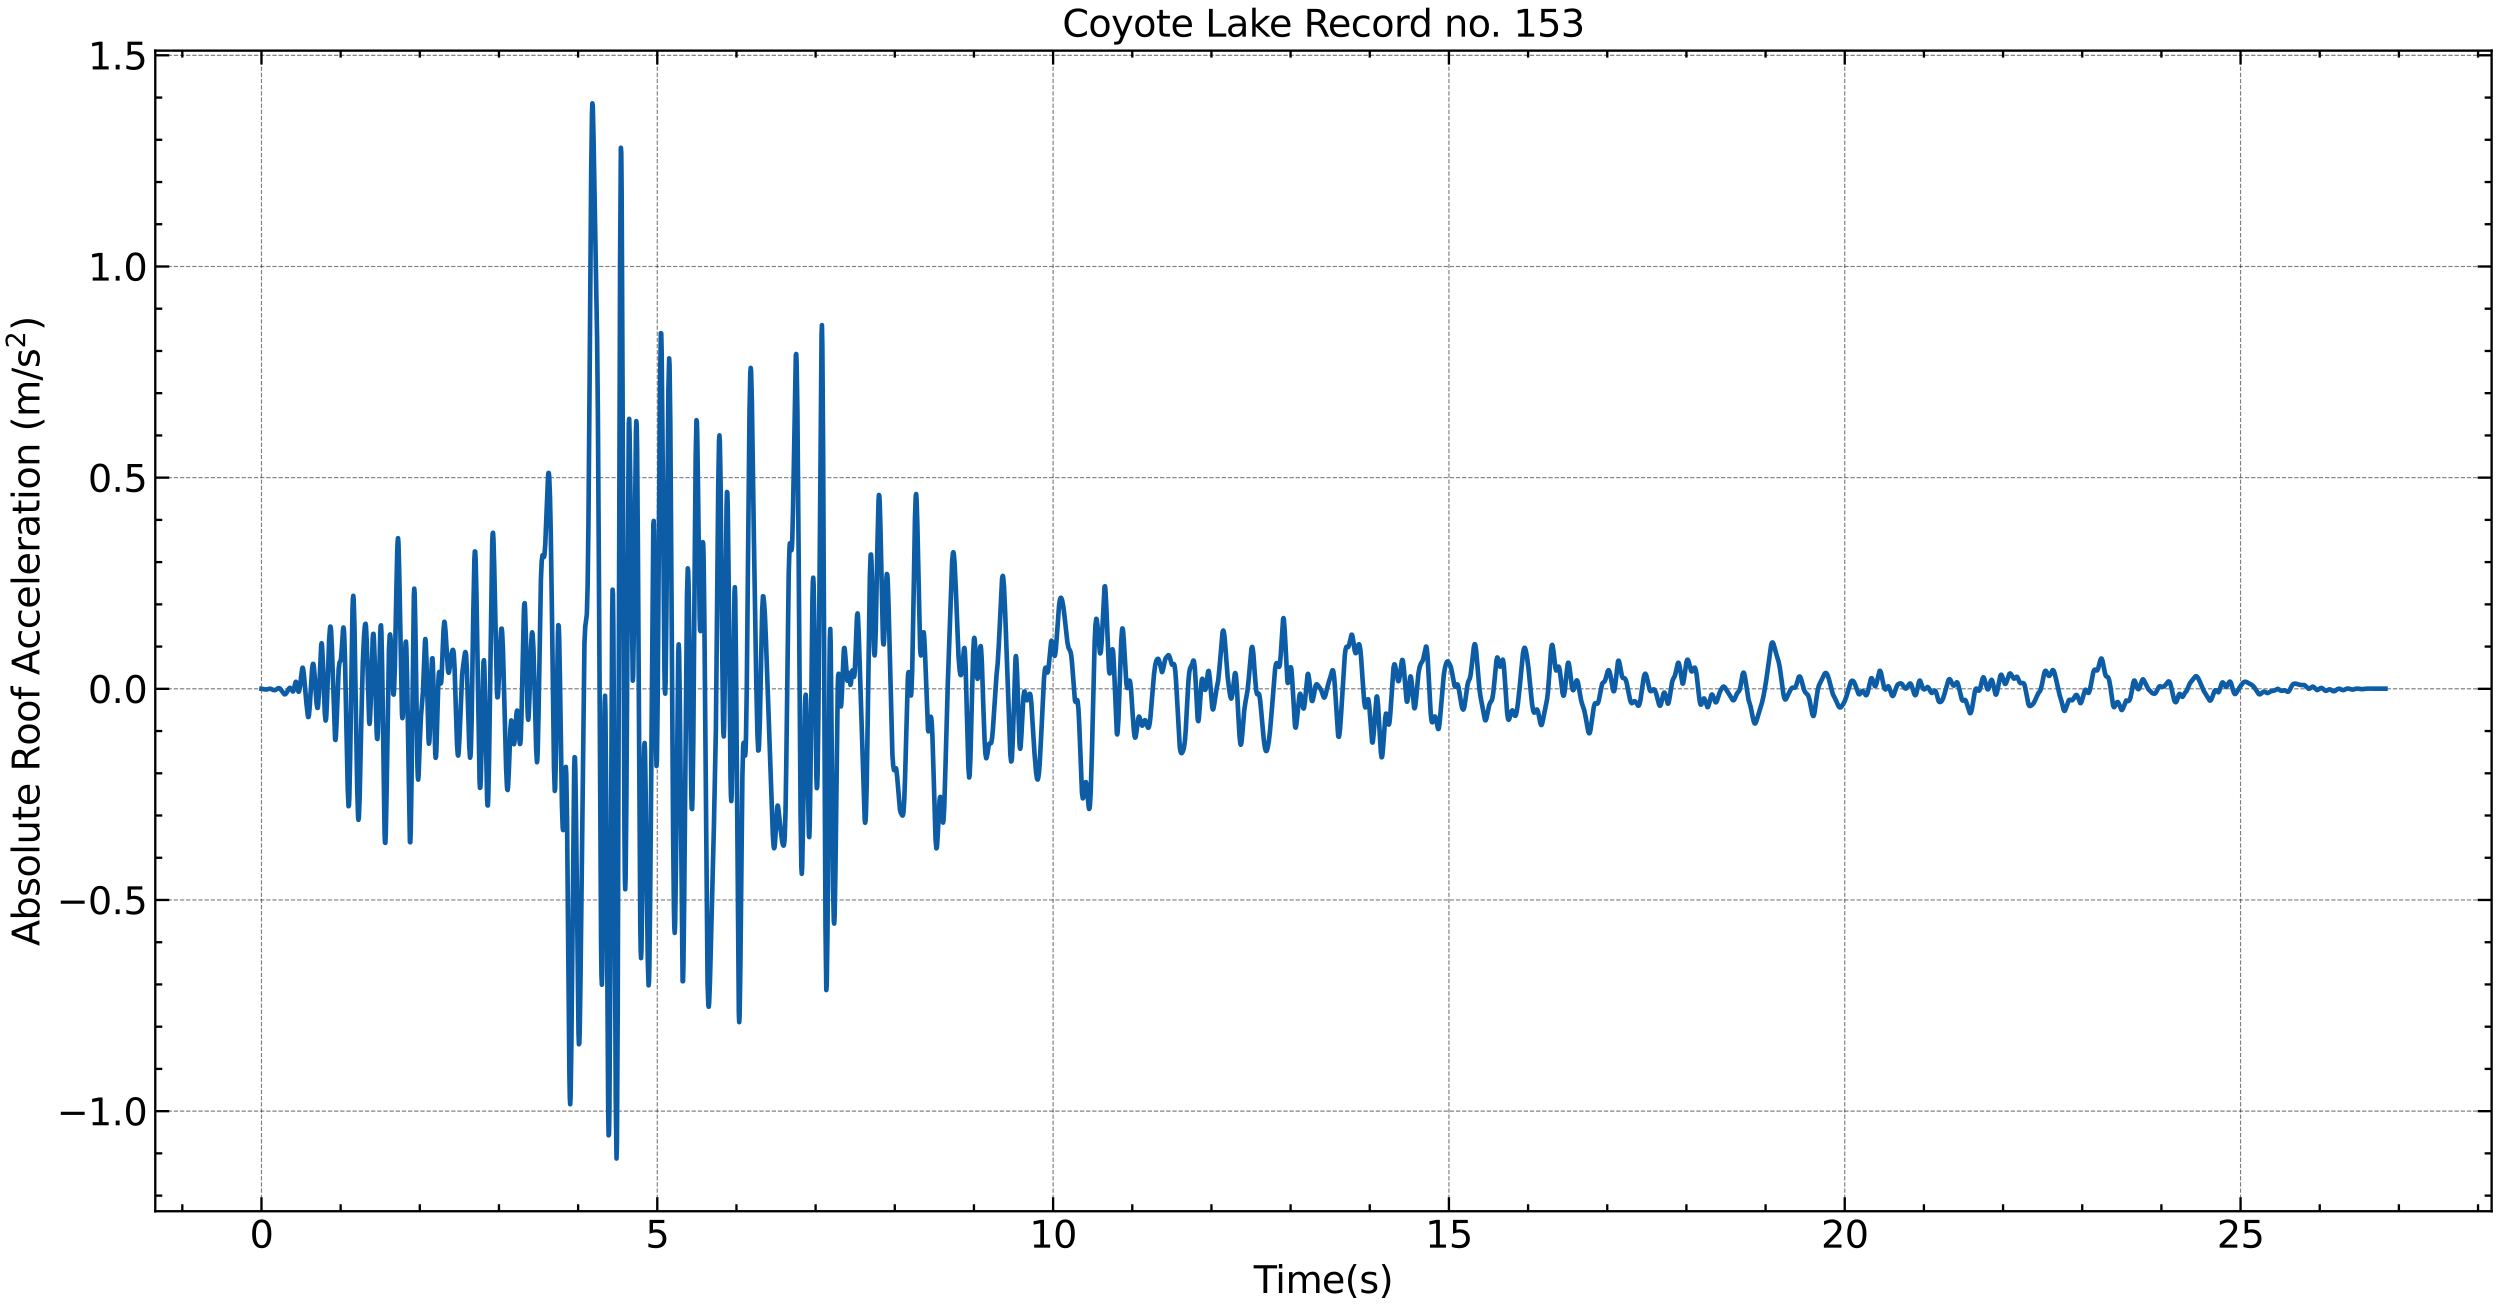 <?xml version="1.0" encoding="utf-8" standalone="no"?>
<!DOCTYPE svg PUBLIC "-//W3C//DTD SVG 1.1//EN"
  "http://www.w3.org/Graphics/SVG/1.1/DTD/svg11.dtd">
<svg xmlns:xlink="http://www.w3.org/1999/xlink" width="1074.753pt" height="562.788pt" viewBox="0 0 1074.753 562.788" xmlns="http://www.w3.org/2000/svg" version="1.1">
 <defs>
  <style type="text/css">*{stroke-linejoin: round; stroke-linecap: butt}</style>
 </defs>
 <g id="figure_1">
  <g id="patch_1">
   <path d="M 0 562.788 
L 1074.753 562.788 
L 1074.753 0 
L 0 0 
z
" style="fill: #ffffff"/>
  </g>
  <g id="axes_1">
   <g id="patch_2">
    <path d="M 66.752 520.717 
L 1071.152 520.717 
L 1071.152 21.758 
L 66.752 21.758 
z
" style="fill: #ffffff"/>
   </g>
   <g id="matplotlib.axis_1">
    <g id="xtick_1">
     <g id="line2d_1">
      <path d="M 112.407 520.717 
L 112.407 21.758 
" clip-path="url(#pe560167a72)" style="fill: none; stroke-dasharray: 1.85,0.8; stroke-dashoffset: 0; stroke: #000000; stroke-opacity: 0.5; stroke-width: 0.5"/>
     </g>
     <g id="line2d_2">
      <defs>
       <path id="m000177f9c2" d="M 0 0 
L 0 -6 
" style="stroke: #000000"/>
      </defs>
      <g>
       <use xlink:href="#m000177f9c2" x="112.407" y="520.717" style="stroke: #000000"/>
      </g>
     </g>
     <g id="line2d_3">
      <defs>
       <path id="m0e483cec5d" d="M 0 0 
L 0 6 
" style="stroke: #000000"/>
      </defs>
      <g>
       <use xlink:href="#m0e483cec5d" x="112.407" y="21.758" style="stroke: #000000"/>
      </g>
     </g>
     <g id="text_1">
      <!-- 0 -->
      <g transform="translate(107.317 536.375) scale(0.16 -0.16)">
       <defs>
        <path id="DejaVuSans-30" d="M 2034 4250 
Q 1547 4250 1301 3770 
Q 1056 3291 1056 2328 
Q 1056 1369 1301 889 
Q 1547 409 2034 409 
Q 2525 409 2770 889 
Q 3016 1369 3016 2328 
Q 3016 3291 2770 3770 
Q 2525 4250 2034 4250 
z
M 2034 4750 
Q 2819 4750 3233 4129 
Q 3647 3509 3647 2328 
Q 3647 1150 3233 529 
Q 2819 -91 2034 -91 
Q 1250 -91 836 529 
Q 422 1150 422 2328 
Q 422 3509 836 4129 
Q 1250 4750 2034 4750 
z
" transform="scale(0.016)"/>
       </defs>
       <use xlink:href="#DejaVuSans-30"/>
      </g>
     </g>
    </g>
    <g id="xtick_2">
     <g id="line2d_4">
      <path d="M 282.569 520.717 
L 282.569 21.758 
" clip-path="url(#pe560167a72)" style="fill: none; stroke-dasharray: 1.85,0.8; stroke-dashoffset: 0; stroke: #000000; stroke-opacity: 0.5; stroke-width: 0.5"/>
     </g>
     <g id="line2d_5">
      <g>
       <use xlink:href="#m000177f9c2" x="282.569" y="520.717" style="stroke: #000000"/>
      </g>
     </g>
     <g id="line2d_6">
      <g>
       <use xlink:href="#m0e483cec5d" x="282.569" y="21.758" style="stroke: #000000"/>
      </g>
     </g>
     <g id="text_2">
      <!-- 5 -->
      <g transform="translate(277.479 536.375) scale(0.16 -0.16)">
       <defs>
        <path id="DejaVuSans-35" d="M 691 4666 
L 3169 4666 
L 3169 4134 
L 1269 4134 
L 1269 2991 
Q 1406 3038 1543 3061 
Q 1681 3084 1819 3084 
Q 2600 3084 3056 2656 
Q 3513 2228 3513 1497 
Q 3513 744 3044 326 
Q 2575 -91 1722 -91 
Q 1428 -91 1123 -41 
Q 819 9 494 109 
L 494 744 
Q 775 591 1075 516 
Q 1375 441 1709 441 
Q 2250 441 2565 725 
Q 2881 1009 2881 1497 
Q 2881 1984 2565 2268 
Q 2250 2553 1709 2553 
Q 1456 2553 1204 2497 
Q 953 2441 691 2322 
L 691 4666 
z
" transform="scale(0.016)"/>
       </defs>
       <use xlink:href="#DejaVuSans-35"/>
      </g>
     </g>
    </g>
    <g id="xtick_3">
     <g id="line2d_7">
      <path d="M 452.732 520.717 
L 452.732 21.758 
" clip-path="url(#pe560167a72)" style="fill: none; stroke-dasharray: 1.85,0.8; stroke-dashoffset: 0; stroke: #000000; stroke-opacity: 0.5; stroke-width: 0.5"/>
     </g>
     <g id="line2d_8">
      <g>
       <use xlink:href="#m000177f9c2" x="452.732" y="520.717" style="stroke: #000000"/>
      </g>
     </g>
     <g id="line2d_9">
      <g>
       <use xlink:href="#m0e483cec5d" x="452.732" y="21.758" style="stroke: #000000"/>
      </g>
     </g>
     <g id="text_3">
      <!-- 10 -->
      <g transform="translate(442.552 536.375) scale(0.16 -0.16)">
       <defs>
        <path id="DejaVuSans-31" d="M 794 531 
L 1825 531 
L 1825 4091 
L 703 3866 
L 703 4441 
L 1819 4666 
L 2450 4666 
L 2450 531 
L 3481 531 
L 3481 0 
L 794 0 
L 794 531 
z
" transform="scale(0.016)"/>
       </defs>
       <use xlink:href="#DejaVuSans-31"/>
       <use xlink:href="#DejaVuSans-30" x="63.623"/>
      </g>
     </g>
    </g>
    <g id="xtick_4">
     <g id="line2d_10">
      <path d="M 622.894 520.717 
L 622.894 21.758 
" clip-path="url(#pe560167a72)" style="fill: none; stroke-dasharray: 1.85,0.8; stroke-dashoffset: 0; stroke: #000000; stroke-opacity: 0.5; stroke-width: 0.5"/>
     </g>
     <g id="line2d_11">
      <g>
       <use xlink:href="#m000177f9c2" x="622.894" y="520.717" style="stroke: #000000"/>
      </g>
     </g>
     <g id="line2d_12">
      <g>
       <use xlink:href="#m0e483cec5d" x="622.894" y="21.758" style="stroke: #000000"/>
      </g>
     </g>
     <g id="text_4">
      <!-- 15 -->
      <g transform="translate(612.714 536.375) scale(0.16 -0.16)">
       <use xlink:href="#DejaVuSans-31"/>
       <use xlink:href="#DejaVuSans-35" x="63.623"/>
      </g>
     </g>
    </g>
    <g id="xtick_5">
     <g id="line2d_13">
      <path d="M 793.056 520.717 
L 793.056 21.758 
" clip-path="url(#pe560167a72)" style="fill: none; stroke-dasharray: 1.85,0.8; stroke-dashoffset: 0; stroke: #000000; stroke-opacity: 0.5; stroke-width: 0.5"/>
     </g>
     <g id="line2d_14">
      <g>
       <use xlink:href="#m000177f9c2" x="793.056" y="520.717" style="stroke: #000000"/>
      </g>
     </g>
     <g id="line2d_15">
      <g>
       <use xlink:href="#m0e483cec5d" x="793.056" y="21.758" style="stroke: #000000"/>
      </g>
     </g>
     <g id="text_5">
      <!-- 20 -->
      <g transform="translate(782.876 536.375) scale(0.16 -0.16)">
       <defs>
        <path id="DejaVuSans-32" d="M 1228 531 
L 3431 531 
L 3431 0 
L 469 0 
L 469 531 
Q 828 903 1448 1529 
Q 2069 2156 2228 2338 
Q 2531 2678 2651 2914 
Q 2772 3150 2772 3378 
Q 2772 3750 2511 3984 
Q 2250 4219 1831 4219 
Q 1534 4219 1204 4116 
Q 875 4013 500 3803 
L 500 4441 
Q 881 4594 1212 4672 
Q 1544 4750 1819 4750 
Q 2544 4750 2975 4387 
Q 3406 4025 3406 3419 
Q 3406 3131 3298 2873 
Q 3191 2616 2906 2266 
Q 2828 2175 2409 1742 
Q 1991 1309 1228 531 
z
" transform="scale(0.016)"/>
       </defs>
       <use xlink:href="#DejaVuSans-32"/>
       <use xlink:href="#DejaVuSans-30" x="63.623"/>
      </g>
     </g>
    </g>
    <g id="xtick_6">
     <g id="line2d_16">
      <path d="M 963.219 520.717 
L 963.219 21.758 
" clip-path="url(#pe560167a72)" style="fill: none; stroke-dasharray: 1.85,0.8; stroke-dashoffset: 0; stroke: #000000; stroke-opacity: 0.5; stroke-width: 0.5"/>
     </g>
     <g id="line2d_17">
      <g>
       <use xlink:href="#m000177f9c2" x="963.219" y="520.717" style="stroke: #000000"/>
      </g>
     </g>
     <g id="line2d_18">
      <g>
       <use xlink:href="#m0e483cec5d" x="963.219" y="21.758" style="stroke: #000000"/>
      </g>
     </g>
     <g id="text_6">
      <!-- 25 -->
      <g transform="translate(953.039 536.375) scale(0.16 -0.16)">
       <use xlink:href="#DejaVuSans-32"/>
       <use xlink:href="#DejaVuSans-35" x="63.623"/>
      </g>
     </g>
    </g>
    <g id="xtick_7">
     <g id="line2d_19">
      <defs>
       <path id="m42a77269f7" d="M 0 0 
L 0 -3 
" style="stroke: #000000"/>
      </defs>
      <g>
       <use xlink:href="#m42a77269f7" x="78.375" y="520.717" style="stroke: #000000"/>
      </g>
     </g>
     <g id="line2d_20">
      <defs>
       <path id="m1fffa13303" d="M 0 0 
L 0 3 
" style="stroke: #000000"/>
      </defs>
      <g>
       <use xlink:href="#m1fffa13303" x="78.375" y="21.758" style="stroke: #000000"/>
      </g>
     </g>
    </g>
    <g id="xtick_8">
     <g id="line2d_21">
      <g>
       <use xlink:href="#m42a77269f7" x="146.44" y="520.717" style="stroke: #000000"/>
      </g>
     </g>
     <g id="line2d_22">
      <g>
       <use xlink:href="#m1fffa13303" x="146.44" y="21.758" style="stroke: #000000"/>
      </g>
     </g>
    </g>
    <g id="xtick_9">
     <g id="line2d_23">
      <g>
       <use xlink:href="#m42a77269f7" x="180.472" y="520.717" style="stroke: #000000"/>
      </g>
     </g>
     <g id="line2d_24">
      <g>
       <use xlink:href="#m1fffa13303" x="180.472" y="21.758" style="stroke: #000000"/>
      </g>
     </g>
    </g>
    <g id="xtick_10">
     <g id="line2d_25">
      <g>
       <use xlink:href="#m42a77269f7" x="214.504" y="520.717" style="stroke: #000000"/>
      </g>
     </g>
     <g id="line2d_26">
      <g>
       <use xlink:href="#m1fffa13303" x="214.504" y="21.758" style="stroke: #000000"/>
      </g>
     </g>
    </g>
    <g id="xtick_11">
     <g id="line2d_27">
      <g>
       <use xlink:href="#m42a77269f7" x="248.537" y="520.717" style="stroke: #000000"/>
      </g>
     </g>
     <g id="line2d_28">
      <g>
       <use xlink:href="#m1fffa13303" x="248.537" y="21.758" style="stroke: #000000"/>
      </g>
     </g>
    </g>
    <g id="xtick_12">
     <g id="line2d_29">
      <g>
       <use xlink:href="#m42a77269f7" x="316.602" y="520.717" style="stroke: #000000"/>
      </g>
     </g>
     <g id="line2d_30">
      <g>
       <use xlink:href="#m1fffa13303" x="316.602" y="21.758" style="stroke: #000000"/>
      </g>
     </g>
    </g>
    <g id="xtick_13">
     <g id="line2d_31">
      <g>
       <use xlink:href="#m42a77269f7" x="350.634" y="520.717" style="stroke: #000000"/>
      </g>
     </g>
     <g id="line2d_32">
      <g>
       <use xlink:href="#m1fffa13303" x="350.634" y="21.758" style="stroke: #000000"/>
      </g>
     </g>
    </g>
    <g id="xtick_14">
     <g id="line2d_33">
      <g>
       <use xlink:href="#m42a77269f7" x="384.667" y="520.717" style="stroke: #000000"/>
      </g>
     </g>
     <g id="line2d_34">
      <g>
       <use xlink:href="#m1fffa13303" x="384.667" y="21.758" style="stroke: #000000"/>
      </g>
     </g>
    </g>
    <g id="xtick_15">
     <g id="line2d_35">
      <g>
       <use xlink:href="#m42a77269f7" x="418.699" y="520.717" style="stroke: #000000"/>
      </g>
     </g>
     <g id="line2d_36">
      <g>
       <use xlink:href="#m1fffa13303" x="418.699" y="21.758" style="stroke: #000000"/>
      </g>
     </g>
    </g>
    <g id="xtick_16">
     <g id="line2d_37">
      <g>
       <use xlink:href="#m42a77269f7" x="486.764" y="520.717" style="stroke: #000000"/>
      </g>
     </g>
     <g id="line2d_38">
      <g>
       <use xlink:href="#m1fffa13303" x="486.764" y="21.758" style="stroke: #000000"/>
      </g>
     </g>
    </g>
    <g id="xtick_17">
     <g id="line2d_39">
      <g>
       <use xlink:href="#m42a77269f7" x="520.797" y="520.717" style="stroke: #000000"/>
      </g>
     </g>
     <g id="line2d_40">
      <g>
       <use xlink:href="#m1fffa13303" x="520.797" y="21.758" style="stroke: #000000"/>
      </g>
     </g>
    </g>
    <g id="xtick_18">
     <g id="line2d_41">
      <g>
       <use xlink:href="#m42a77269f7" x="554.829" y="520.717" style="stroke: #000000"/>
      </g>
     </g>
     <g id="line2d_42">
      <g>
       <use xlink:href="#m1fffa13303" x="554.829" y="21.758" style="stroke: #000000"/>
      </g>
     </g>
    </g>
    <g id="xtick_19">
     <g id="line2d_43">
      <g>
       <use xlink:href="#m42a77269f7" x="588.861" y="520.717" style="stroke: #000000"/>
      </g>
     </g>
     <g id="line2d_44">
      <g>
       <use xlink:href="#m1fffa13303" x="588.861" y="21.758" style="stroke: #000000"/>
      </g>
     </g>
    </g>
    <g id="xtick_20">
     <g id="line2d_45">
      <g>
       <use xlink:href="#m42a77269f7" x="656.926" y="520.717" style="stroke: #000000"/>
      </g>
     </g>
     <g id="line2d_46">
      <g>
       <use xlink:href="#m1fffa13303" x="656.926" y="21.758" style="stroke: #000000"/>
      </g>
     </g>
    </g>
    <g id="xtick_21">
     <g id="line2d_47">
      <g>
       <use xlink:href="#m42a77269f7" x="690.959" y="520.717" style="stroke: #000000"/>
      </g>
     </g>
     <g id="line2d_48">
      <g>
       <use xlink:href="#m1fffa13303" x="690.959" y="21.758" style="stroke: #000000"/>
      </g>
     </g>
    </g>
    <g id="xtick_22">
     <g id="line2d_49">
      <g>
       <use xlink:href="#m42a77269f7" x="724.991" y="520.717" style="stroke: #000000"/>
      </g>
     </g>
     <g id="line2d_50">
      <g>
       <use xlink:href="#m1fffa13303" x="724.991" y="21.758" style="stroke: #000000"/>
      </g>
     </g>
    </g>
    <g id="xtick_23">
     <g id="line2d_51">
      <g>
       <use xlink:href="#m42a77269f7" x="759.024" y="520.717" style="stroke: #000000"/>
      </g>
     </g>
     <g id="line2d_52">
      <g>
       <use xlink:href="#m1fffa13303" x="759.024" y="21.758" style="stroke: #000000"/>
      </g>
     </g>
    </g>
    <g id="xtick_24">
     <g id="line2d_53">
      <g>
       <use xlink:href="#m42a77269f7" x="827.089" y="520.717" style="stroke: #000000"/>
      </g>
     </g>
     <g id="line2d_54">
      <g>
       <use xlink:href="#m1fffa13303" x="827.089" y="21.758" style="stroke: #000000"/>
      </g>
     </g>
    </g>
    <g id="xtick_25">
     <g id="line2d_55">
      <g>
       <use xlink:href="#m42a77269f7" x="861.121" y="520.717" style="stroke: #000000"/>
      </g>
     </g>
     <g id="line2d_56">
      <g>
       <use xlink:href="#m1fffa13303" x="861.121" y="21.758" style="stroke: #000000"/>
      </g>
     </g>
    </g>
    <g id="xtick_26">
     <g id="line2d_57">
      <g>
       <use xlink:href="#m42a77269f7" x="895.154" y="520.717" style="stroke: #000000"/>
      </g>
     </g>
     <g id="line2d_58">
      <g>
       <use xlink:href="#m1fffa13303" x="895.154" y="21.758" style="stroke: #000000"/>
      </g>
     </g>
    </g>
    <g id="xtick_27">
     <g id="line2d_59">
      <g>
       <use xlink:href="#m42a77269f7" x="929.186" y="520.717" style="stroke: #000000"/>
      </g>
     </g>
     <g id="line2d_60">
      <g>
       <use xlink:href="#m1fffa13303" x="929.186" y="21.758" style="stroke: #000000"/>
      </g>
     </g>
    </g>
    <g id="xtick_28">
     <g id="line2d_61">
      <g>
       <use xlink:href="#m42a77269f7" x="997.251" y="520.717" style="stroke: #000000"/>
      </g>
     </g>
     <g id="line2d_62">
      <g>
       <use xlink:href="#m1fffa13303" x="997.251" y="21.758" style="stroke: #000000"/>
      </g>
     </g>
    </g>
    <g id="xtick_29">
     <g id="line2d_63">
      <g>
       <use xlink:href="#m42a77269f7" x="1031.283" y="520.717" style="stroke: #000000"/>
      </g>
     </g>
     <g id="line2d_64">
      <g>
       <use xlink:href="#m1fffa13303" x="1031.283" y="21.758" style="stroke: #000000"/>
      </g>
     </g>
    </g>
    <g id="xtick_30">
     <g id="line2d_65">
      <g>
       <use xlink:href="#m42a77269f7" x="1065.316" y="520.717" style="stroke: #000000"/>
      </g>
     </g>
     <g id="line2d_66">
      <g>
       <use xlink:href="#m1fffa13303" x="1065.316" y="21.758" style="stroke: #000000"/>
      </g>
     </g>
    </g>
    <g id="text_7">
     <!-- Time(s) -->
     <g transform="translate(538.969 555.86) scale(0.16 -0.16)">
      <defs>
       <path id="DejaVuSans-54" d="M -19 4666 
L 3928 4666 
L 3928 4134 
L 2272 4134 
L 2272 0 
L 1638 0 
L 1638 4134 
L -19 4134 
L -19 4666 
z
" transform="scale(0.016)"/>
       <path id="DejaVuSans-69" d="M 603 3500 
L 1178 3500 
L 1178 0 
L 603 0 
L 603 3500 
z
M 603 4863 
L 1178 4863 
L 1178 4134 
L 603 4134 
L 603 4863 
z
" transform="scale(0.016)"/>
       <path id="DejaVuSans-6d" d="M 3328 2828 
Q 3544 3216 3844 3400 
Q 4144 3584 4550 3584 
Q 5097 3584 5394 3201 
Q 5691 2819 5691 2113 
L 5691 0 
L 5113 0 
L 5113 2094 
Q 5113 2597 4934 2840 
Q 4756 3084 4391 3084 
Q 3944 3084 3684 2787 
Q 3425 2491 3425 1978 
L 3425 0 
L 2847 0 
L 2847 2094 
Q 2847 2600 2669 2842 
Q 2491 3084 2119 3084 
Q 1678 3084 1418 2786 
Q 1159 2488 1159 1978 
L 1159 0 
L 581 0 
L 581 3500 
L 1159 3500 
L 1159 2956 
Q 1356 3278 1631 3431 
Q 1906 3584 2284 3584 
Q 2666 3584 2933 3390 
Q 3200 3197 3328 2828 
z
" transform="scale(0.016)"/>
       <path id="DejaVuSans-65" d="M 3597 1894 
L 3597 1613 
L 953 1613 
Q 991 1019 1311 708 
Q 1631 397 2203 397 
Q 2534 397 2845 478 
Q 3156 559 3463 722 
L 3463 178 
Q 3153 47 2828 -22 
Q 2503 -91 2169 -91 
Q 1331 -91 842 396 
Q 353 884 353 1716 
Q 353 2575 817 3079 
Q 1281 3584 2069 3584 
Q 2775 3584 3186 3129 
Q 3597 2675 3597 1894 
z
M 3022 2063 
Q 3016 2534 2758 2815 
Q 2500 3097 2075 3097 
Q 1594 3097 1305 2825 
Q 1016 2553 972 2059 
L 3022 2063 
z
" transform="scale(0.016)"/>
       <path id="DejaVuSans-28" d="M 1984 4856 
Q 1566 4138 1362 3434 
Q 1159 2731 1159 2009 
Q 1159 1288 1364 580 
Q 1569 -128 1984 -844 
L 1484 -844 
Q 1016 -109 783 600 
Q 550 1309 550 2009 
Q 550 2706 781 3412 
Q 1013 4119 1484 4856 
L 1984 4856 
z
" transform="scale(0.016)"/>
       <path id="DejaVuSans-73" d="M 2834 3397 
L 2834 2853 
Q 2591 2978 2328 3040 
Q 2066 3103 1784 3103 
Q 1356 3103 1142 2972 
Q 928 2841 928 2578 
Q 928 2378 1081 2264 
Q 1234 2150 1697 2047 
L 1894 2003 
Q 2506 1872 2764 1633 
Q 3022 1394 3022 966 
Q 3022 478 2636 193 
Q 2250 -91 1575 -91 
Q 1294 -91 989 -36 
Q 684 19 347 128 
L 347 722 
Q 666 556 975 473 
Q 1284 391 1588 391 
Q 1994 391 2212 530 
Q 2431 669 2431 922 
Q 2431 1156 2273 1281 
Q 2116 1406 1581 1522 
L 1381 1569 
Q 847 1681 609 1914 
Q 372 2147 372 2553 
Q 372 3047 722 3315 
Q 1072 3584 1716 3584 
Q 2034 3584 2315 3537 
Q 2597 3491 2834 3397 
z
" transform="scale(0.016)"/>
       <path id="DejaVuSans-29" d="M 513 4856 
L 1013 4856 
Q 1481 4119 1714 3412 
Q 1947 2706 1947 2009 
Q 1947 1309 1714 600 
Q 1481 -109 1013 -844 
L 513 -844 
Q 928 -128 1133 580 
Q 1338 1288 1338 2009 
Q 1338 2731 1133 3434 
Q 928 4138 513 4856 
z
" transform="scale(0.016)"/>
      </defs>
      <use xlink:href="#DejaVuSans-54"/>
      <use xlink:href="#DejaVuSans-69" x="57.959"/>
      <use xlink:href="#DejaVuSans-6d" x="85.742"/>
      <use xlink:href="#DejaVuSans-65" x="183.154"/>
      <use xlink:href="#DejaVuSans-28" x="244.678"/>
      <use xlink:href="#DejaVuSans-73" x="283.691"/>
      <use xlink:href="#DejaVuSans-29" x="335.791"/>
     </g>
    </g>
   </g>
   <g id="matplotlib.axis_2">
    <g id="ytick_1">
     <g id="line2d_67">
      <path d="M 66.752 477.681 
L 1071.152 477.681 
" clip-path="url(#pe560167a72)" style="fill: none; stroke-dasharray: 1.85,0.8; stroke-dashoffset: 0; stroke: #000000; stroke-opacity: 0.5; stroke-width: 0.5"/>
     </g>
     <g id="line2d_68">
      <defs>
       <path id="me288bd0204" d="M 0 0 
L 6 0 
" style="stroke: #000000"/>
      </defs>
      <g>
       <use xlink:href="#me288bd0204" x="66.752" y="477.681" style="stroke: #000000"/>
      </g>
     </g>
     <g id="line2d_69">
      <defs>
       <path id="m2435cdbd1e" d="M 0 0 
L -6 0 
" style="stroke: #000000"/>
      </defs>
      <g>
       <use xlink:href="#m2435cdbd1e" x="1071.152" y="477.681" style="stroke: #000000"/>
      </g>
     </g>
     <g id="text_8">
      <!-- −1.0 -->
      <g transform="translate(24.4 483.759) scale(0.16 -0.16)">
       <defs>
        <path id="DejaVuSans-2212" d="M 678 2272 
L 4684 2272 
L 4684 1741 
L 678 1741 
L 678 2272 
z
" transform="scale(0.016)"/>
        <path id="DejaVuSans-2e" d="M 684 794 
L 1344 794 
L 1344 0 
L 684 0 
L 684 794 
z
" transform="scale(0.016)"/>
       </defs>
       <use xlink:href="#DejaVuSans-2212"/>
       <use xlink:href="#DejaVuSans-31" x="83.789"/>
       <use xlink:href="#DejaVuSans-2e" x="147.412"/>
       <use xlink:href="#DejaVuSans-30" x="179.199"/>
      </g>
     </g>
    </g>
    <g id="ytick_2">
     <g id="line2d_70">
      <path d="M 66.752 386.901 
L 1071.152 386.901 
" clip-path="url(#pe560167a72)" style="fill: none; stroke-dasharray: 1.85,0.8; stroke-dashoffset: 0; stroke: #000000; stroke-opacity: 0.5; stroke-width: 0.5"/>
     </g>
     <g id="line2d_71">
      <g>
       <use xlink:href="#me288bd0204" x="66.752" y="386.901" style="stroke: #000000"/>
      </g>
     </g>
     <g id="line2d_72">
      <g>
       <use xlink:href="#m2435cdbd1e" x="1071.152" y="386.901" style="stroke: #000000"/>
      </g>
     </g>
     <g id="text_9">
      <!-- −0.5 -->
      <g transform="translate(24.4 392.98) scale(0.16 -0.16)">
       <use xlink:href="#DejaVuSans-2212"/>
       <use xlink:href="#DejaVuSans-30" x="83.789"/>
       <use xlink:href="#DejaVuSans-2e" x="147.412"/>
       <use xlink:href="#DejaVuSans-35" x="179.199"/>
      </g>
     </g>
    </g>
    <g id="ytick_3">
     <g id="line2d_73">
      <path d="M 66.752 296.121 
L 1071.152 296.121 
" clip-path="url(#pe560167a72)" style="fill: none; stroke-dasharray: 1.85,0.8; stroke-dashoffset: 0; stroke: #000000; stroke-opacity: 0.5; stroke-width: 0.5"/>
     </g>
     <g id="line2d_74">
      <g>
       <use xlink:href="#me288bd0204" x="66.752" y="296.121" style="stroke: #000000"/>
      </g>
     </g>
     <g id="line2d_75">
      <g>
       <use xlink:href="#m2435cdbd1e" x="1071.152" y="296.121" style="stroke: #000000"/>
      </g>
     </g>
     <g id="text_10">
      <!-- 0.0 -->
      <g transform="translate(37.807 302.2) scale(0.16 -0.16)">
       <use xlink:href="#DejaVuSans-30"/>
       <use xlink:href="#DejaVuSans-2e" x="63.623"/>
       <use xlink:href="#DejaVuSans-30" x="95.41"/>
      </g>
     </g>
    </g>
    <g id="ytick_4">
     <g id="line2d_76">
      <path d="M 66.752 205.341 
L 1071.152 205.341 
" clip-path="url(#pe560167a72)" style="fill: none; stroke-dasharray: 1.85,0.8; stroke-dashoffset: 0; stroke: #000000; stroke-opacity: 0.5; stroke-width: 0.5"/>
     </g>
     <g id="line2d_77">
      <g>
       <use xlink:href="#me288bd0204" x="66.752" y="205.341" style="stroke: #000000"/>
      </g>
     </g>
     <g id="line2d_78">
      <g>
       <use xlink:href="#m2435cdbd1e" x="1071.152" y="205.341" style="stroke: #000000"/>
      </g>
     </g>
     <g id="text_11">
      <!-- 0.5 -->
      <g transform="translate(37.807 211.42) scale(0.16 -0.16)">
       <use xlink:href="#DejaVuSans-30"/>
       <use xlink:href="#DejaVuSans-2e" x="63.623"/>
       <use xlink:href="#DejaVuSans-35" x="95.41"/>
      </g>
     </g>
    </g>
    <g id="ytick_5">
     <g id="line2d_79">
      <path d="M 66.752 114.562 
L 1071.152 114.562 
" clip-path="url(#pe560167a72)" style="fill: none; stroke-dasharray: 1.85,0.8; stroke-dashoffset: 0; stroke: #000000; stroke-opacity: 0.5; stroke-width: 0.5"/>
     </g>
     <g id="line2d_80">
      <g>
       <use xlink:href="#me288bd0204" x="66.752" y="114.562" style="stroke: #000000"/>
      </g>
     </g>
     <g id="line2d_81">
      <g>
       <use xlink:href="#m2435cdbd1e" x="1071.152" y="114.562" style="stroke: #000000"/>
      </g>
     </g>
     <g id="text_12">
      <!-- 1.0 -->
      <g transform="translate(37.807 120.64) scale(0.16 -0.16)">
       <use xlink:href="#DejaVuSans-31"/>
       <use xlink:href="#DejaVuSans-2e" x="63.623"/>
       <use xlink:href="#DejaVuSans-30" x="95.41"/>
      </g>
     </g>
    </g>
    <g id="ytick_6">
     <g id="line2d_82">
      <path d="M 66.752 23.782 
L 1071.152 23.782 
" clip-path="url(#pe560167a72)" style="fill: none; stroke-dasharray: 1.85,0.8; stroke-dashoffset: 0; stroke: #000000; stroke-opacity: 0.5; stroke-width: 0.5"/>
     </g>
     <g id="line2d_83">
      <g>
       <use xlink:href="#me288bd0204" x="66.752" y="23.782" style="stroke: #000000"/>
      </g>
     </g>
     <g id="line2d_84">
      <g>
       <use xlink:href="#m2435cdbd1e" x="1071.152" y="23.782" style="stroke: #000000"/>
      </g>
     </g>
     <g id="text_13">
      <!-- 1.5 -->
      <g transform="translate(37.807 29.861) scale(0.16 -0.16)">
       <use xlink:href="#DejaVuSans-31"/>
       <use xlink:href="#DejaVuSans-2e" x="63.623"/>
       <use xlink:href="#DejaVuSans-35" x="95.41"/>
      </g>
     </g>
    </g>
    <g id="ytick_7">
     <g id="line2d_85">
      <defs>
       <path id="m46bd17d92a" d="M 0 0 
L 3 0 
" style="stroke: #000000"/>
      </defs>
      <g>
       <use xlink:href="#m46bd17d92a" x="66.752" y="513.993" style="stroke: #000000"/>
      </g>
     </g>
     <g id="line2d_86">
      <defs>
       <path id="m83e68fe6d1" d="M 0 0 
L -3 0 
" style="stroke: #000000"/>
      </defs>
      <g>
       <use xlink:href="#m83e68fe6d1" x="1071.152" y="513.993" style="stroke: #000000"/>
      </g>
     </g>
    </g>
    <g id="ytick_8">
     <g id="line2d_87">
      <g>
       <use xlink:href="#m46bd17d92a" x="66.752" y="495.837" style="stroke: #000000"/>
      </g>
     </g>
     <g id="line2d_88">
      <g>
       <use xlink:href="#m83e68fe6d1" x="1071.152" y="495.837" style="stroke: #000000"/>
      </g>
     </g>
    </g>
    <g id="ytick_9">
     <g id="line2d_89">
      <g>
       <use xlink:href="#m46bd17d92a" x="66.752" y="459.525" style="stroke: #000000"/>
      </g>
     </g>
     <g id="line2d_90">
      <g>
       <use xlink:href="#m83e68fe6d1" x="1071.152" y="459.525" style="stroke: #000000"/>
      </g>
     </g>
    </g>
    <g id="ytick_10">
     <g id="line2d_91">
      <g>
       <use xlink:href="#m46bd17d92a" x="66.752" y="441.369" style="stroke: #000000"/>
      </g>
     </g>
     <g id="line2d_92">
      <g>
       <use xlink:href="#m83e68fe6d1" x="1071.152" y="441.369" style="stroke: #000000"/>
      </g>
     </g>
    </g>
    <g id="ytick_11">
     <g id="line2d_93">
      <g>
       <use xlink:href="#m46bd17d92a" x="66.752" y="423.213" style="stroke: #000000"/>
      </g>
     </g>
     <g id="line2d_94">
      <g>
       <use xlink:href="#m83e68fe6d1" x="1071.152" y="423.213" style="stroke: #000000"/>
      </g>
     </g>
    </g>
    <g id="ytick_12">
     <g id="line2d_95">
      <g>
       <use xlink:href="#m46bd17d92a" x="66.752" y="405.057" style="stroke: #000000"/>
      </g>
     </g>
     <g id="line2d_96">
      <g>
       <use xlink:href="#m83e68fe6d1" x="1071.152" y="405.057" style="stroke: #000000"/>
      </g>
     </g>
    </g>
    <g id="ytick_13">
     <g id="line2d_97">
      <g>
       <use xlink:href="#m46bd17d92a" x="66.752" y="368.745" style="stroke: #000000"/>
      </g>
     </g>
     <g id="line2d_98">
      <g>
       <use xlink:href="#m83e68fe6d1" x="1071.152" y="368.745" style="stroke: #000000"/>
      </g>
     </g>
    </g>
    <g id="ytick_14">
     <g id="line2d_99">
      <g>
       <use xlink:href="#m46bd17d92a" x="66.752" y="350.589" style="stroke: #000000"/>
      </g>
     </g>
     <g id="line2d_100">
      <g>
       <use xlink:href="#m83e68fe6d1" x="1071.152" y="350.589" style="stroke: #000000"/>
      </g>
     </g>
    </g>
    <g id="ytick_15">
     <g id="line2d_101">
      <g>
       <use xlink:href="#m46bd17d92a" x="66.752" y="332.433" style="stroke: #000000"/>
      </g>
     </g>
     <g id="line2d_102">
      <g>
       <use xlink:href="#m83e68fe6d1" x="1071.152" y="332.433" style="stroke: #000000"/>
      </g>
     </g>
    </g>
    <g id="ytick_16">
     <g id="line2d_103">
      <g>
       <use xlink:href="#m46bd17d92a" x="66.752" y="314.277" style="stroke: #000000"/>
      </g>
     </g>
     <g id="line2d_104">
      <g>
       <use xlink:href="#m83e68fe6d1" x="1071.152" y="314.277" style="stroke: #000000"/>
      </g>
     </g>
    </g>
    <g id="ytick_17">
     <g id="line2d_105">
      <g>
       <use xlink:href="#m46bd17d92a" x="66.752" y="277.965" style="stroke: #000000"/>
      </g>
     </g>
     <g id="line2d_106">
      <g>
       <use xlink:href="#m83e68fe6d1" x="1071.152" y="277.965" style="stroke: #000000"/>
      </g>
     </g>
    </g>
    <g id="ytick_18">
     <g id="line2d_107">
      <g>
       <use xlink:href="#m46bd17d92a" x="66.752" y="259.809" style="stroke: #000000"/>
      </g>
     </g>
     <g id="line2d_108">
      <g>
       <use xlink:href="#m83e68fe6d1" x="1071.152" y="259.809" style="stroke: #000000"/>
      </g>
     </g>
    </g>
    <g id="ytick_19">
     <g id="line2d_109">
      <g>
       <use xlink:href="#m46bd17d92a" x="66.752" y="241.653" style="stroke: #000000"/>
      </g>
     </g>
     <g id="line2d_110">
      <g>
       <use xlink:href="#m83e68fe6d1" x="1071.152" y="241.653" style="stroke: #000000"/>
      </g>
     </g>
    </g>
    <g id="ytick_20">
     <g id="line2d_111">
      <g>
       <use xlink:href="#m46bd17d92a" x="66.752" y="223.497" style="stroke: #000000"/>
      </g>
     </g>
     <g id="line2d_112">
      <g>
       <use xlink:href="#m83e68fe6d1" x="1071.152" y="223.497" style="stroke: #000000"/>
      </g>
     </g>
    </g>
    <g id="ytick_21">
     <g id="line2d_113">
      <g>
       <use xlink:href="#m46bd17d92a" x="66.752" y="187.185" style="stroke: #000000"/>
      </g>
     </g>
     <g id="line2d_114">
      <g>
       <use xlink:href="#m83e68fe6d1" x="1071.152" y="187.185" style="stroke: #000000"/>
      </g>
     </g>
    </g>
    <g id="ytick_22">
     <g id="line2d_115">
      <g>
       <use xlink:href="#m46bd17d92a" x="66.752" y="169.029" style="stroke: #000000"/>
      </g>
     </g>
     <g id="line2d_116">
      <g>
       <use xlink:href="#m83e68fe6d1" x="1071.152" y="169.029" style="stroke: #000000"/>
      </g>
     </g>
    </g>
    <g id="ytick_23">
     <g id="line2d_117">
      <g>
       <use xlink:href="#m46bd17d92a" x="66.752" y="150.873" style="stroke: #000000"/>
      </g>
     </g>
     <g id="line2d_118">
      <g>
       <use xlink:href="#m83e68fe6d1" x="1071.152" y="150.873" style="stroke: #000000"/>
      </g>
     </g>
    </g>
    <g id="ytick_24">
     <g id="line2d_119">
      <g>
       <use xlink:href="#m46bd17d92a" x="66.752" y="132.718" style="stroke: #000000"/>
      </g>
     </g>
     <g id="line2d_120">
      <g>
       <use xlink:href="#m83e68fe6d1" x="1071.152" y="132.718" style="stroke: #000000"/>
      </g>
     </g>
    </g>
    <g id="ytick_25">
     <g id="line2d_121">
      <g>
       <use xlink:href="#m46bd17d92a" x="66.752" y="96.406" style="stroke: #000000"/>
      </g>
     </g>
     <g id="line2d_122">
      <g>
       <use xlink:href="#m83e68fe6d1" x="1071.152" y="96.406" style="stroke: #000000"/>
      </g>
     </g>
    </g>
    <g id="ytick_26">
     <g id="line2d_123">
      <g>
       <use xlink:href="#m46bd17d92a" x="66.752" y="78.25" style="stroke: #000000"/>
      </g>
     </g>
     <g id="line2d_124">
      <g>
       <use xlink:href="#m83e68fe6d1" x="1071.152" y="78.25" style="stroke: #000000"/>
      </g>
     </g>
    </g>
    <g id="ytick_27">
     <g id="line2d_125">
      <g>
       <use xlink:href="#m46bd17d92a" x="66.752" y="60.094" style="stroke: #000000"/>
      </g>
     </g>
     <g id="line2d_126">
      <g>
       <use xlink:href="#m83e68fe6d1" x="1071.152" y="60.094" style="stroke: #000000"/>
      </g>
     </g>
    </g>
    <g id="ytick_28">
     <g id="line2d_127">
      <g>
       <use xlink:href="#m46bd17d92a" x="66.752" y="41.938" style="stroke: #000000"/>
      </g>
     </g>
     <g id="line2d_128">
      <g>
       <use xlink:href="#m83e68fe6d1" x="1071.152" y="41.938" style="stroke: #000000"/>
      </g>
     </g>
    </g>
    <g id="text_14">
     <!-- Absolute Roof Acceleration (m/s$^2$) -->
     <g transform="translate(17.073 406.678) rotate(-90) scale(0.16 -0.16)">
      <defs>
       <path id="DejaVuSans-41" d="M 2188 4044 
L 1331 1722 
L 3047 1722 
L 2188 4044 
z
M 1831 4666 
L 2547 4666 
L 4325 0 
L 3669 0 
L 3244 1197 
L 1141 1197 
L 716 0 
L 50 0 
L 1831 4666 
z
" transform="scale(0.016)"/>
       <path id="DejaVuSans-62" d="M 3116 1747 
Q 3116 2381 2855 2742 
Q 2594 3103 2138 3103 
Q 1681 3103 1420 2742 
Q 1159 2381 1159 1747 
Q 1159 1113 1420 752 
Q 1681 391 2138 391 
Q 2594 391 2855 752 
Q 3116 1113 3116 1747 
z
M 1159 2969 
Q 1341 3281 1617 3432 
Q 1894 3584 2278 3584 
Q 2916 3584 3314 3078 
Q 3713 2572 3713 1747 
Q 3713 922 3314 415 
Q 2916 -91 2278 -91 
Q 1894 -91 1617 61 
Q 1341 213 1159 525 
L 1159 0 
L 581 0 
L 581 4863 
L 1159 4863 
L 1159 2969 
z
" transform="scale(0.016)"/>
       <path id="DejaVuSans-6f" d="M 1959 3097 
Q 1497 3097 1228 2736 
Q 959 2375 959 1747 
Q 959 1119 1226 758 
Q 1494 397 1959 397 
Q 2419 397 2687 759 
Q 2956 1122 2956 1747 
Q 2956 2369 2687 2733 
Q 2419 3097 1959 3097 
z
M 1959 3584 
Q 2709 3584 3137 3096 
Q 3566 2609 3566 1747 
Q 3566 888 3137 398 
Q 2709 -91 1959 -91 
Q 1206 -91 779 398 
Q 353 888 353 1747 
Q 353 2609 779 3096 
Q 1206 3584 1959 3584 
z
" transform="scale(0.016)"/>
       <path id="DejaVuSans-6c" d="M 603 4863 
L 1178 4863 
L 1178 0 
L 603 0 
L 603 4863 
z
" transform="scale(0.016)"/>
       <path id="DejaVuSans-75" d="M 544 1381 
L 544 3500 
L 1119 3500 
L 1119 1403 
Q 1119 906 1312 657 
Q 1506 409 1894 409 
Q 2359 409 2629 706 
Q 2900 1003 2900 1516 
L 2900 3500 
L 3475 3500 
L 3475 0 
L 2900 0 
L 2900 538 
Q 2691 219 2414 64 
Q 2138 -91 1772 -91 
Q 1169 -91 856 284 
Q 544 659 544 1381 
z
M 1991 3584 
L 1991 3584 
z
" transform="scale(0.016)"/>
       <path id="DejaVuSans-74" d="M 1172 4494 
L 1172 3500 
L 2356 3500 
L 2356 3053 
L 1172 3053 
L 1172 1153 
Q 1172 725 1289 603 
Q 1406 481 1766 481 
L 2356 481 
L 2356 0 
L 1766 0 
Q 1100 0 847 248 
Q 594 497 594 1153 
L 594 3053 
L 172 3053 
L 172 3500 
L 594 3500 
L 594 4494 
L 1172 4494 
z
" transform="scale(0.016)"/>
       <path id="DejaVuSans-20" transform="scale(0.016)"/>
       <path id="DejaVuSans-52" d="M 2841 2188 
Q 3044 2119 3236 1894 
Q 3428 1669 3622 1275 
L 4263 0 
L 3584 0 
L 2988 1197 
Q 2756 1666 2539 1819 
Q 2322 1972 1947 1972 
L 1259 1972 
L 1259 0 
L 628 0 
L 628 4666 
L 2053 4666 
Q 2853 4666 3247 4331 
Q 3641 3997 3641 3322 
Q 3641 2881 3436 2590 
Q 3231 2300 2841 2188 
z
M 1259 4147 
L 1259 2491 
L 2053 2491 
Q 2509 2491 2742 2702 
Q 2975 2913 2975 3322 
Q 2975 3731 2742 3939 
Q 2509 4147 2053 4147 
L 1259 4147 
z
" transform="scale(0.016)"/>
       <path id="DejaVuSans-66" d="M 2375 4863 
L 2375 4384 
L 1825 4384 
Q 1516 4384 1395 4259 
Q 1275 4134 1275 3809 
L 1275 3500 
L 2222 3500 
L 2222 3053 
L 1275 3053 
L 1275 0 
L 697 0 
L 697 3053 
L 147 3053 
L 147 3500 
L 697 3500 
L 697 3744 
Q 697 4328 969 4595 
Q 1241 4863 1831 4863 
L 2375 4863 
z
" transform="scale(0.016)"/>
       <path id="DejaVuSans-63" d="M 3122 3366 
L 3122 2828 
Q 2878 2963 2633 3030 
Q 2388 3097 2138 3097 
Q 1578 3097 1268 2742 
Q 959 2388 959 1747 
Q 959 1106 1268 751 
Q 1578 397 2138 397 
Q 2388 397 2633 464 
Q 2878 531 3122 666 
L 3122 134 
Q 2881 22 2623 -34 
Q 2366 -91 2075 -91 
Q 1284 -91 818 406 
Q 353 903 353 1747 
Q 353 2603 823 3093 
Q 1294 3584 2113 3584 
Q 2378 3584 2631 3529 
Q 2884 3475 3122 3366 
z
" transform="scale(0.016)"/>
       <path id="DejaVuSans-72" d="M 2631 2963 
Q 2534 3019 2420 3045 
Q 2306 3072 2169 3072 
Q 1681 3072 1420 2755 
Q 1159 2438 1159 1844 
L 1159 0 
L 581 0 
L 581 3500 
L 1159 3500 
L 1159 2956 
Q 1341 3275 1631 3429 
Q 1922 3584 2338 3584 
Q 2397 3584 2469 3576 
Q 2541 3569 2628 3553 
L 2631 2963 
z
" transform="scale(0.016)"/>
       <path id="DejaVuSans-61" d="M 2194 1759 
Q 1497 1759 1228 1600 
Q 959 1441 959 1056 
Q 959 750 1161 570 
Q 1363 391 1709 391 
Q 2188 391 2477 730 
Q 2766 1069 2766 1631 
L 2766 1759 
L 2194 1759 
z
M 3341 1997 
L 3341 0 
L 2766 0 
L 2766 531 
Q 2569 213 2275 61 
Q 1981 -91 1556 -91 
Q 1019 -91 701 211 
Q 384 513 384 1019 
Q 384 1609 779 1909 
Q 1175 2209 1959 2209 
L 2766 2209 
L 2766 2266 
Q 2766 2663 2505 2880 
Q 2244 3097 1772 3097 
Q 1472 3097 1187 3025 
Q 903 2953 641 2809 
L 641 3341 
Q 956 3463 1253 3523 
Q 1550 3584 1831 3584 
Q 2591 3584 2966 3190 
Q 3341 2797 3341 1997 
z
" transform="scale(0.016)"/>
       <path id="DejaVuSans-6e" d="M 3513 2113 
L 3513 0 
L 2938 0 
L 2938 2094 
Q 2938 2591 2744 2837 
Q 2550 3084 2163 3084 
Q 1697 3084 1428 2787 
Q 1159 2491 1159 1978 
L 1159 0 
L 581 0 
L 581 3500 
L 1159 3500 
L 1159 2956 
Q 1366 3272 1645 3428 
Q 1925 3584 2291 3584 
Q 2894 3584 3203 3211 
Q 3513 2838 3513 2113 
z
" transform="scale(0.016)"/>
       <path id="DejaVuSans-2f" d="M 1625 4666 
L 2156 4666 
L 531 -594 
L 0 -594 
L 1625 4666 
z
" transform="scale(0.016)"/>
      </defs>
      <use xlink:href="#DejaVuSans-41" transform="translate(0 0.766)"/>
      <use xlink:href="#DejaVuSans-62" transform="translate(68.408 0.766)"/>
      <use xlink:href="#DejaVuSans-73" transform="translate(131.885 0.766)"/>
      <use xlink:href="#DejaVuSans-6f" transform="translate(183.984 0.766)"/>
      <use xlink:href="#DejaVuSans-6c" transform="translate(245.166 0.766)"/>
      <use xlink:href="#DejaVuSans-75" transform="translate(272.949 0.766)"/>
      <use xlink:href="#DejaVuSans-74" transform="translate(336.328 0.766)"/>
      <use xlink:href="#DejaVuSans-65" transform="translate(375.537 0.766)"/>
      <use xlink:href="#DejaVuSans-20" transform="translate(437.061 0.766)"/>
      <use xlink:href="#DejaVuSans-52" transform="translate(468.848 0.766)"/>
      <use xlink:href="#DejaVuSans-6f" transform="translate(538.33 0.766)"/>
      <use xlink:href="#DejaVuSans-6f" transform="translate(599.512 0.766)"/>
      <use xlink:href="#DejaVuSans-66" transform="translate(660.693 0.766)"/>
      <use xlink:href="#DejaVuSans-20" transform="translate(695.898 0.766)"/>
      <use xlink:href="#DejaVuSans-41" transform="translate(727.686 0.766)"/>
      <use xlink:href="#DejaVuSans-63" transform="translate(796.094 0.766)"/>
      <use xlink:href="#DejaVuSans-63" transform="translate(851.074 0.766)"/>
      <use xlink:href="#DejaVuSans-65" transform="translate(906.055 0.766)"/>
      <use xlink:href="#DejaVuSans-6c" transform="translate(967.578 0.766)"/>
      <use xlink:href="#DejaVuSans-65" transform="translate(995.361 0.766)"/>
      <use xlink:href="#DejaVuSans-72" transform="translate(1056.885 0.766)"/>
      <use xlink:href="#DejaVuSans-61" transform="translate(1097.998 0.766)"/>
      <use xlink:href="#DejaVuSans-74" transform="translate(1159.277 0.766)"/>
      <use xlink:href="#DejaVuSans-69" transform="translate(1198.486 0.766)"/>
      <use xlink:href="#DejaVuSans-6f" transform="translate(1226.27 0.766)"/>
      <use xlink:href="#DejaVuSans-6e" transform="translate(1287.451 0.766)"/>
      <use xlink:href="#DejaVuSans-20" transform="translate(1350.83 0.766)"/>
      <use xlink:href="#DejaVuSans-28" transform="translate(1382.617 0.766)"/>
      <use xlink:href="#DejaVuSans-6d" transform="translate(1421.631 0.766)"/>
      <use xlink:href="#DejaVuSans-2f" transform="translate(1519.043 0.766)"/>
      <use xlink:href="#DejaVuSans-73" transform="translate(1552.734 0.766)"/>
      <use xlink:href="#DejaVuSans-32" transform="translate(1605.791 39.047) scale(0.7)"/>
      <use xlink:href="#DejaVuSans-29" transform="translate(1653.062 0.766)"/>
     </g>
    </g>
   </g>
   <g id="line2d_129">
    <path d="M 112.407 296.121 
L 113.258 296.249 
L 114.279 296.436 
L 114.959 296.318 
L 115.98 296.083 
L 116.491 296.166 
L 117.342 296.565 
L 117.852 296.72 
L 118.363 296.66 
L 119.043 296.219 
L 119.554 295.885 
L 119.894 295.814 
L 120.235 295.94 
L 120.575 296.276 
L 122.276 298.493 
L 122.617 298.446 
L 122.957 298.162 
L 123.468 297.363 
L 124.318 295.865 
L 124.659 295.686 
L 124.999 295.957 
L 125.85 297.269 
L 126.02 297.216 
L 126.19 296.892 
L 126.531 295.542 
L 127.041 293.342 
L 127.211 293.102 
L 127.381 293.275 
L 127.722 294.7 
L 128.232 297.198 
L 128.402 297.425 
L 128.572 297.191 
L 128.913 295.4 
L 129.934 287.289 
L 130.104 287.03 
L 130.274 287.39 
L 130.614 289.743 
L 131.806 303.036 
L 132.316 307.591 
L 132.486 308.243 
L 132.656 308.223 
L 132.827 307.423 
L 133.167 303.462 
L 134.188 287.365 
L 134.528 285.415 
L 134.698 285.412 
L 134.868 286.17 
L 135.209 289.874 
L 136.06 302.058 
L 136.4 304.306 
L 136.57 304.345 
L 136.74 303.467 
L 137.081 298.68 
L 138.102 277.092 
L 138.272 276.535 
L 138.442 277.626 
L 138.782 284.271 
L 139.633 306.581 
L 139.973 309.775 
L 140.144 309.252 
L 140.314 307.199 
L 140.654 299.149 
L 141.505 274.986 
L 141.845 270.183 
L 142.015 269.348 
L 142.185 269.769 
L 142.356 271.545 
L 142.696 278.965 
L 144.057 317.914 
L 144.227 318.113 
L 144.398 316.635 
L 144.738 309.391 
L 145.589 287.671 
L 145.929 284.86 
L 146.44 284.01 
L 146.61 283.011 
L 146.95 278.712 
L 147.46 270.739 
L 147.631 269.77 
L 147.801 270.393 
L 147.971 272.825 
L 148.311 282.966 
L 148.992 316.236 
L 149.502 339.427 
L 149.843 346.601 
L 150.013 346.128 
L 150.183 342.494 
L 150.523 326.209 
L 151.544 261.725 
L 151.715 257.441 
L 151.885 256.151 
L 152.055 257.862 
L 152.395 269.361 
L 153.076 310.542 
L 153.586 339.912 
L 153.927 350.727 
L 154.097 352.428 
L 154.267 351.612 
L 154.607 343.2 
L 155.288 311.623 
L 155.969 284.968 
L 156.479 273.821 
L 156.819 269.43 
L 156.99 268.308 
L 157.16 268.165 
L 157.33 269.279 
L 157.67 276.182 
L 158.691 310.19 
L 158.861 311.202 
L 159.032 309.968 
L 159.372 301.926 
L 160.223 274.676 
L 160.393 272.58 
L 160.563 272.478 
L 160.733 274.412 
L 161.073 283.581 
L 161.924 314.87 
L 162.094 317.568 
L 162.265 317.709 
L 162.435 315.086 
L 162.775 302.584 
L 163.456 272.323 
L 163.626 269.089 
L 163.796 268.834 
L 163.966 271.845 
L 164.307 287.535 
L 165.328 358.146 
L 165.498 362.246 
L 165.668 362.351 
L 165.838 358.602 
L 166.178 341.678 
L 167.199 279.786 
L 167.54 273.085 
L 167.71 272.744 
L 167.88 274.025 
L 168.22 280.163 
L 169.071 298.431 
L 169.241 298.617 
L 169.411 296.657 
L 169.752 286.563 
L 170.432 252.125 
L 170.773 237.13 
L 170.943 232.783 
L 171.113 231.361 
L 171.283 233.137 
L 171.624 245.646 
L 172.815 307.026 
L 172.985 308.731 
L 173.155 308.106 
L 173.495 301.198 
L 174.346 276.266 
L 174.516 275.818 
L 174.686 278.383 
L 175.027 292.516 
L 176.218 361.923 
L 176.388 362.112 
L 176.558 357.913 
L 176.899 337.113 
L 177.92 255.877 
L 178.09 253.07 
L 178.26 254.987 
L 178.6 271.16 
L 179.451 329.39 
L 179.621 334.022 
L 179.791 335.151 
L 179.961 333.286 
L 180.472 318.947 
L 180.982 307.757 
L 181.833 297.384 
L 182.684 275.83 
L 182.854 274.712 
L 183.024 275.875 
L 183.365 284.942 
L 184.216 317.703 
L 184.386 319.712 
L 184.556 319.132 
L 184.726 316.081 
L 185.237 297.531 
L 185.577 285.973 
L 185.747 283.125 
L 185.917 282.975 
L 186.087 285.599 
L 186.428 297.511 
L 187.108 323.719 
L 187.278 325.807 
L 187.449 325.234 
L 187.619 322.117 
L 188.129 303.641 
L 188.47 292.735 
L 188.64 289.846 
L 188.81 288.896 
L 188.98 289.573 
L 189.491 293.851 
L 189.661 293.388 
L 189.831 291.328 
L 190.341 278.586 
L 190.682 270.514 
L 191.022 267.301 
L 191.192 267.687 
L 191.533 271.426 
L 192.553 287.77 
L 192.724 288.885 
L 192.894 289.221 
L 193.064 288.828 
L 193.404 286.503 
L 194.085 281.297 
L 194.425 279.791 
L 194.595 279.395 
L 194.766 279.395 
L 194.936 279.995 
L 195.106 281.437 
L 195.446 287.621 
L 195.957 304.064 
L 196.467 319.806 
L 196.808 324.586 
L 196.978 324.831 
L 197.148 323.757 
L 197.488 318.059 
L 198.679 289.894 
L 199.19 285.536 
L 199.87 280.848 
L 200.041 280.31 
L 200.211 280.53 
L 200.381 281.799 
L 200.721 288.074 
L 201.232 304.639 
L 201.742 320.962 
L 202.083 325.744 
L 202.253 325.214 
L 202.423 322.41 
L 202.763 309.511 
L 203.444 264.847 
L 203.954 239.993 
L 204.125 237.061 
L 204.295 237.17 
L 204.465 240.268 
L 204.805 254.536 
L 206.166 335.862 
L 206.337 338.705 
L 206.507 338.538 
L 206.677 335.413 
L 207.017 321.856 
L 207.698 288.551 
L 207.868 284.601 
L 208.038 283.82 
L 208.208 286.332 
L 208.549 299.723 
L 209.4 342.935 
L 209.57 346.228 
L 209.74 346.29 
L 209.91 342.939 
L 210.25 326.645 
L 211.612 232.918 
L 211.782 229.509 
L 211.952 229.045 
L 212.122 231.405 
L 212.462 243.314 
L 213.654 297.862 
L 213.824 299.808 
L 213.994 299.695 
L 214.164 297.86 
L 214.504 290.842 
L 215.355 271.716 
L 215.525 270.293 
L 215.696 270.269 
L 215.866 271.709 
L 216.206 278.848 
L 216.717 297.734 
L 217.567 329.876 
L 217.908 337.591 
L 218.078 339.425 
L 218.248 339.624 
L 218.418 338.17 
L 218.758 331.17 
L 219.439 313.099 
L 219.779 309.72 
L 219.95 310.148 
L 220.29 313.865 
L 220.8 319.577 
L 220.971 319.932 
L 221.141 319.238 
L 221.481 315.219 
L 221.992 307.249 
L 222.162 305.806 
L 222.332 305.471 
L 222.502 306.274 
L 222.842 310.57 
L 223.353 318.621 
L 223.523 319.858 
L 223.693 319.644 
L 223.863 317.507 
L 224.204 307.095 
L 225.225 262.512 
L 225.395 259.652 
L 225.565 259.312 
L 225.735 261.651 
L 226.075 273.513 
L 226.756 304.274 
L 226.926 308.133 
L 227.096 309.42 
L 227.267 308.184 
L 227.607 299.767 
L 228.288 277.749 
L 228.628 272.422 
L 228.798 271.85 
L 228.968 272.701 
L 229.309 278.516 
L 229.819 295.625 
L 230.5 322.234 
L 230.84 327.674 
L 231.01 326.468 
L 231.18 322.359 
L 231.521 306.529 
L 232.542 249.152 
L 232.882 241.176 
L 233.222 238.705 
L 233.392 238.807 
L 233.733 239.534 
L 233.903 239.39 
L 234.073 238.519 
L 234.413 234.001 
L 234.924 221.245 
L 235.605 204.903 
L 235.775 203.337 
L 235.945 203.362 
L 236.115 205.137 
L 236.455 214.198 
L 236.796 230.251 
L 237.306 265.284 
L 238.157 330.137 
L 238.497 340.008 
L 238.667 338.727 
L 239.008 324.632 
L 239.859 272.389 
L 240.029 268.752 
L 240.199 269.074 
L 240.369 273.321 
L 240.709 291.162 
L 241.56 345.761 
L 241.901 355.805 
L 242.071 356.871 
L 242.241 355.375 
L 242.581 346.446 
L 243.092 330.743 
L 243.262 329.684 
L 243.432 332.527 
L 243.772 351.838 
L 244.283 408.489 
L 244.793 462.39 
L 244.963 471.628 
L 245.134 474.714 
L 245.304 471.495 
L 245.644 448.55 
L 246.835 330.542 
L 247.005 325.504 
L 247.176 325.736 
L 247.346 331.192 
L 247.686 355.196 
L 248.707 444.441 
L 248.877 448.923 
L 249.047 448.508 
L 249.218 443.334 
L 249.558 421.039 
L 251.259 276.451 
L 251.6 269.402 
L 252.28 264.167 
L 252.621 251.94 
L 252.961 226.201 
L 253.472 163.549 
L 254.152 73.789 
L 254.493 48.9 
L 254.663 44.438 
L 254.833 45.34 
L 255.173 59.761 
L 256.194 117.014 
L 256.705 145.933 
L 257.045 179.477 
L 257.555 259.422 
L 258.406 405.803 
L 258.576 419.28 
L 258.747 423.323 
L 258.917 417.761 
L 259.257 382.696 
L 259.768 314.861 
L 259.938 302.319 
L 260.108 299.099 
L 260.278 305.856 
L 260.618 345.546 
L 261.469 478.153 
L 261.639 488.077 
L 261.81 487.727 
L 261.98 476.765 
L 262.32 427.122 
L 263.171 264.673 
L 263.341 253.495 
L 263.511 255.289 
L 263.681 269.64 
L 264.022 328.179 
L 264.702 471.338 
L 265.043 498.038 
L 265.213 491.423 
L 265.553 436.353 
L 266.064 276.003 
L 266.574 112.338 
L 266.914 63.522 
L 267.085 65.547 
L 267.255 84.132 
L 267.595 156.834 
L 268.446 357.89 
L 268.616 376.076 
L 268.786 382.276 
L 268.956 377.435 
L 269.297 341.975 
L 270.318 181.937 
L 270.488 180.058 
L 270.658 185.847 
L 270.998 209.693 
L 272.019 292.617 
L 272.189 290.71 
L 272.53 268.158 
L 273.381 186.21 
L 273.551 181.043 
L 273.721 182.963 
L 273.891 192.874 
L 274.231 235.061 
L 275.252 397.344 
L 275.423 408.245 
L 275.593 411.893 
L 275.763 408.396 
L 276.103 383.762 
L 276.784 326.594 
L 276.954 320.666 
L 277.124 319.414 
L 277.294 323.178 
L 277.635 344.425 
L 278.485 413.374 
L 278.826 423.605 
L 278.996 422.176 
L 279.166 415.576 
L 279.506 386.778 
L 280.868 225.587 
L 281.038 223.953 
L 281.208 229.754 
L 281.548 261.981 
L 282.059 322.455 
L 282.229 329.307 
L 282.399 326.612 
L 282.74 300.327 
L 283.25 233.243 
L 283.76 164.591 
L 284.101 143.218 
L 284.271 143.391 
L 284.441 150.886 
L 284.781 184.559 
L 285.632 288.152 
L 285.802 296.491 
L 285.973 298.201 
L 286.143 293.125 
L 286.483 264.847 
L 287.334 167.557 
L 287.674 154.067 
L 287.844 157.143 
L 288.185 183.188 
L 288.695 257.602 
L 289.376 359.498 
L 289.716 390.531 
L 289.886 398.577 
L 290.056 401.053 
L 290.227 397.745 
L 290.567 375.129 
L 291.588 280.249 
L 291.758 277.021 
L 291.928 279.793 
L 292.269 302.262 
L 293.46 421.832 
L 293.63 421.816 
L 293.8 415.404 
L 294.14 386.938 
L 295.332 256.098 
L 295.672 244.351 
L 295.842 245.581 
L 296.012 251.398 
L 296.352 274.097 
L 297.203 342.431 
L 297.373 347.627 
L 297.544 347.846 
L 297.714 342.903 
L 298.054 318.555 
L 298.735 233.205 
L 299.075 196.367 
L 299.415 180.637 
L 299.586 181.459 
L 299.756 187.415 
L 300.096 211.124 
L 300.777 265.445 
L 300.947 270.874 
L 301.117 271.314 
L 301.287 267.373 
L 302.138 233.07 
L 302.308 233.682 
L 302.478 239.467 
L 302.819 267.375 
L 304.18 422.434 
L 304.52 432.215 
L 304.69 432.807 
L 304.861 431.093 
L 305.201 422.235 
L 306.903 355.535 
L 307.753 313.94 
L 308.264 262.075 
L 308.774 208.209 
L 309.115 189.629 
L 309.285 187.178 
L 309.455 189.513 
L 309.795 208.223 
L 310.476 279.713 
L 310.816 308.076 
L 310.986 315.197 
L 311.157 316.599 
L 311.327 312.06 
L 311.667 286.225 
L 312.348 217.767 
L 312.518 211.512 
L 312.688 211.755 
L 312.858 217.965 
L 313.199 245.233 
L 314.049 334.476 
L 314.22 342.085 
L 314.39 344.383 
L 314.56 341.617 
L 314.9 322.889 
L 315.751 254.673 
L 315.921 252.457 
L 316.091 257.45 
L 316.432 287.53 
L 317.623 435.475 
L 317.793 439.421 
L 317.963 436.619 
L 318.303 413.92 
L 319.154 333.559 
L 319.495 320.626 
L 319.665 319.349 
L 319.835 320.403 
L 320.175 324.39 
L 320.345 324.817 
L 320.516 322.813 
L 320.686 317.659 
L 321.026 296.776 
L 321.537 244.267 
L 322.217 176.505 
L 322.557 160.401 
L 322.728 158.173 
L 322.898 159.715 
L 323.238 172.712 
L 324.089 230.789 
L 325.11 292.792 
L 325.62 315.91 
L 325.961 322.664 
L 326.131 322.511 
L 326.301 320.367 
L 326.641 310.907 
L 327.152 286.472 
L 327.662 262.324 
L 328.003 256.344 
L 328.173 256.389 
L 328.513 259.47 
L 328.853 264.681 
L 329.364 277.541 
L 330.555 311.265 
L 331.406 335.466 
L 332.257 359.261 
L 332.597 363.901 
L 332.767 364.662 
L 332.937 364.358 
L 333.108 363.037 
L 333.448 357.991 
L 334.129 347.168 
L 334.299 346.327 
L 334.469 346.535 
L 334.809 349.288 
L 335.49 355.842 
L 336.341 362.276 
L 336.681 363.396 
L 336.851 363.546 
L 337.021 363.213 
L 337.191 362.053 
L 337.362 359.592 
L 337.702 348.637 
L 338.042 326.907 
L 339.063 246.907 
L 339.404 235.503 
L 339.574 233.556 
L 339.744 233.585 
L 340.254 236.554 
L 340.425 235.451 
L 340.595 232.19 
L 340.935 218.623 
L 342.126 152.778 
L 342.296 152.188 
L 342.466 155.926 
L 342.807 177.001 
L 343.317 236.14 
L 344.168 350.088 
L 344.508 372.882 
L 344.679 375.644 
L 344.849 372.933 
L 345.189 355.735 
L 346.04 304.168 
L 346.21 299.749 
L 346.38 298.66 
L 346.55 301.004 
L 346.891 314.607 
L 347.742 359.124 
L 347.912 359.881 
L 348.082 355.709 
L 348.422 333.505 
L 349.273 257.162 
L 349.443 250.263 
L 349.613 248.344 
L 349.783 251.497 
L 350.124 270.937 
L 350.975 334.629 
L 351.145 338.835 
L 351.315 338.25 
L 351.485 332.671 
L 351.825 307.691 
L 352.676 206.721 
L 353.187 143.956 
L 353.357 139.778 
L 353.527 148.658 
L 353.867 194.715 
L 354.548 335.272 
L 354.888 399.643 
L 355.229 425.629 
L 355.399 423.91 
L 355.739 400.752 
L 356.25 333.476 
L 356.59 287.18 
L 356.76 274.049 
L 356.93 270.374 
L 357.1 276.146 
L 357.441 308.963 
L 358.121 381.548 
L 358.462 396.156 
L 358.632 397.048 
L 358.802 393.711 
L 359.142 375.3 
L 360.163 294.634 
L 360.334 290.407 
L 360.504 289.644 
L 360.674 291.476 
L 361.354 303.358 
L 361.525 303.686 
L 361.695 302.415 
L 362.035 295.887 
L 362.716 280.159 
L 362.886 278.632 
L 363.056 278.561 
L 363.226 279.777 
L 364.247 292.63 
L 364.417 292.602 
L 364.928 289.27 
L 365.098 289.953 
L 365.609 294.42 
L 365.779 293.982 
L 366.459 288.206 
L 366.63 288.506 
L 367.14 290.958 
L 367.31 290.37 
L 367.48 288.346 
L 367.821 280.303 
L 368.331 266.778 
L 368.501 264.364 
L 368.671 263.706 
L 368.842 265.019 
L 369.182 272.968 
L 371.734 352.308 
L 371.905 353.696 
L 372.075 353.08 
L 372.245 350.277 
L 372.585 337.985 
L 373.096 305.423 
L 373.947 247.735 
L 374.287 238.514 
L 374.457 238.376 
L 374.627 241.048 
L 374.967 252.555 
L 375.648 277.933 
L 375.818 280.908 
L 375.988 281.765 
L 376.159 280.331 
L 376.499 270.696 
L 377.18 235.151 
L 377.69 214.994 
L 377.86 212.788 
L 378.03 213.182 
L 378.201 216.13 
L 378.541 228.468 
L 379.562 274.438 
L 379.732 276.894 
L 379.902 277.053 
L 380.072 275.09 
L 380.413 266.515 
L 381.093 248.307 
L 381.263 246.748 
L 381.434 246.982 
L 381.604 249.1 
L 381.944 258.672 
L 383.646 324.431 
L 383.986 329.163 
L 384.326 331.018 
L 384.497 331.129 
L 385.177 330.272 
L 385.347 330.885 
L 385.688 333.893 
L 386.879 347.999 
L 387.219 349.375 
L 387.9 350.584 
L 388.07 350.594 
L 388.24 350.15 
L 388.41 349.021 
L 388.751 343.881 
L 389.091 334.272 
L 390.282 291.699 
L 390.452 289.471 
L 390.622 288.93 
L 390.793 289.912 
L 391.473 298.716 
L 391.643 298.996 
L 391.814 297.489 
L 392.154 288.338 
L 392.664 261.712 
L 393.345 222.714 
L 393.685 213.149 
L 393.855 212.394 
L 394.026 214.366 
L 394.366 225.409 
L 395.557 278.388 
L 395.727 280.966 
L 395.897 281.782 
L 396.068 281.117 
L 396.408 277.145 
L 396.748 272.95 
L 396.918 271.857 
L 397.089 271.841 
L 397.259 273.05 
L 397.599 279.147 
L 398.96 313.863 
L 399.131 314.428 
L 399.301 314.024 
L 399.641 311.381 
L 399.981 308.651 
L 400.151 308.135 
L 400.322 308.51 
L 400.492 309.908 
L 400.832 316.058 
L 401.343 332.47 
L 402.193 360.775 
L 402.534 364.708 
L 402.704 364.565 
L 402.874 363.131 
L 403.214 357.345 
L 403.895 344.342 
L 404.065 342.902 
L 404.235 342.583 
L 404.406 343.335 
L 404.746 347.219 
L 405.256 353.25 
L 405.427 353.651 
L 405.597 352.773 
L 405.937 346.931 
L 406.448 330.046 
L 407.468 293.669 
L 409.34 240.945 
L 409.681 237.656 
L 409.851 237.404 
L 410.021 238.028 
L 410.361 241.691 
L 410.872 252.373 
L 412.063 282.07 
L 412.573 288.37 
L 412.914 290.117 
L 413.084 290.236 
L 413.254 289.847 
L 413.594 287.587 
L 414.445 278.71 
L 414.615 278.565 
L 414.785 279.768 
L 415.126 286.762 
L 415.636 305.833 
L 416.317 330.055 
L 416.657 334.237 
L 416.827 333.464 
L 417.168 326.37 
L 417.678 306.198 
L 418.359 280.509 
L 418.699 274.817 
L 418.869 274.214 
L 419.04 275.022 
L 419.38 279.881 
L 420.06 291.076 
L 420.231 291.832 
L 420.401 291.399 
L 420.741 287.564 
L 421.422 278.105 
L 421.592 277.768 
L 421.762 278.761 
L 422.102 284.649 
L 422.783 305.23 
L 423.294 318.712 
L 423.634 324.047 
L 423.974 325.975 
L 424.144 325.806 
L 424.485 324.038 
L 424.995 320.735 
L 425.336 319.686 
L 425.506 319.56 
L 426.016 319.508 
L 426.186 319.123 
L 426.527 317.132 
L 426.867 313.22 
L 428.398 290.3 
L 428.909 285.205 
L 429.419 276.691 
L 430.781 248.987 
L 430.951 247.819 
L 431.121 247.573 
L 431.291 248.26 
L 431.632 252.3 
L 432.142 263.823 
L 434.354 324.532 
L 434.694 327.38 
L 434.865 327.198 
L 435.035 325.74 
L 435.375 318.807 
L 436.566 283.009 
L 436.736 282.033 
L 436.907 282.894 
L 437.247 289.544 
L 438.268 319.368 
L 438.438 321.397 
L 438.608 321.899 
L 438.778 320.932 
L 439.119 315.671 
L 439.969 299.625 
L 440.31 297.293 
L 440.48 297.239 
L 440.82 298.554 
L 441.331 300.833 
L 441.501 301.063 
L 441.671 300.957 
L 442.011 299.991 
L 442.522 298.401 
L 442.692 298.239 
L 442.862 298.417 
L 443.032 299.063 
L 443.373 302.16 
L 443.883 310.547 
L 444.734 323.903 
L 445.415 332.077 
L 445.755 334.408 
L 445.925 335 
L 446.095 335.147 
L 446.265 334.835 
L 446.606 332.7 
L 446.946 328.541 
L 447.627 315.838 
L 448.818 291.643 
L 449.158 288.159 
L 449.328 287.297 
L 449.499 287.018 
L 449.669 287.245 
L 450.349 289.139 
L 450.52 288.754 
L 450.86 286.294 
L 451.881 275.797 
L 452.051 275.432 
L 452.221 275.669 
L 452.561 277.54 
L 453.072 281.147 
L 453.242 281.823 
L 453.412 281.988 
L 453.582 281.562 
L 453.923 278.978 
L 454.433 272.193 
L 455.284 260.369 
L 455.624 257.986 
L 455.965 257.025 
L 456.135 256.981 
L 456.305 257.175 
L 456.645 258.164 
L 457.156 260.944 
L 457.666 265.177 
L 458.857 276.009 
L 459.368 278.493 
L 459.878 279.477 
L 460.219 280.23 
L 460.559 281.972 
L 460.899 285.473 
L 462.091 300.969 
L 462.261 301.622 
L 462.431 301.782 
L 462.771 301.232 
L 462.941 300.95 
L 463.112 300.965 
L 463.282 301.498 
L 463.622 304.751 
L 463.962 311.261 
L 465.153 340.966 
L 465.494 343.228 
L 465.664 343.016 
L 466.004 340.879 
L 466.515 336.931 
L 466.685 336.283 
L 466.855 336.228 
L 467.025 336.843 
L 467.366 339.882 
L 468.046 347.128 
L 468.216 347.771 
L 468.387 347.557 
L 468.557 346.324 
L 468.897 340.38 
L 469.408 323.477 
L 470.599 275.787 
L 470.939 268.672 
L 471.279 266.022 
L 471.45 266.189 
L 471.79 268.737 
L 472.811 280.383 
L 472.981 280.921 
L 473.151 280.654 
L 473.321 279.564 
L 473.662 274.997 
L 474.853 252.161 
L 475.023 252.025 
L 475.193 253.251 
L 475.533 259.097 
L 476.725 287.495 
L 476.895 289.072 
L 477.065 289.525 
L 477.235 288.92 
L 477.575 285.422 
L 478.086 279.716 
L 478.256 279.114 
L 478.426 279.548 
L 478.596 281.089 
L 478.937 287.278 
L 480.128 315.31 
L 480.298 315.731 
L 480.468 314.801 
L 480.808 309.378 
L 481.319 295.256 
L 482 276.05 
L 482.34 271.002 
L 482.51 270.147 
L 482.68 270.385 
L 482.85 271.608 
L 483.191 276.353 
L 484.212 293.757 
L 484.552 295.764 
L 484.722 295.767 
L 485.062 294.438 
L 485.403 292.873 
L 485.573 292.567 
L 485.743 292.768 
L 485.913 293.526 
L 486.254 296.674 
L 486.934 307.014 
L 487.445 314.088 
L 487.785 316.647 
L 487.955 317.109 
L 488.125 317.03 
L 488.296 316.444 
L 488.636 314.124 
L 489.317 308.884 
L 489.657 308.039 
L 489.827 308.205 
L 490.167 309.349 
L 490.678 311.434 
L 491.018 311.982 
L 491.188 311.874 
L 491.529 311.055 
L 492.039 309.705 
L 492.209 309.584 
L 492.379 309.694 
L 492.72 310.5 
L 493.4 312.632 
L 493.571 312.861 
L 493.741 312.848 
L 493.911 312.555 
L 494.251 311.011 
L 494.592 308.179 
L 495.272 299.848 
L 496.123 289.74 
L 496.634 285.935 
L 497.144 283.975 
L 497.484 283.385 
L 497.825 283.208 
L 497.995 283.315 
L 498.335 284.156 
L 499.526 288.939 
L 499.696 288.766 
L 500.037 287.598 
L 500.888 283.511 
L 501.228 282.799 
L 502.249 281.662 
L 502.419 281.685 
L 502.589 281.871 
L 502.93 282.775 
L 503.78 285.634 
L 503.951 285.785 
L 504.121 285.764 
L 504.631 285.492 
L 504.801 285.731 
L 504.971 286.335 
L 505.312 289.011 
L 505.652 293.917 
L 507.184 321.214 
L 507.524 323.155 
L 507.864 323.774 
L 508.034 323.762 
L 508.375 323.296 
L 508.715 322.417 
L 509.055 320.952 
L 509.396 318.41 
L 509.736 314.216 
L 510.417 301.376 
L 510.927 292.515 
L 511.267 288.974 
L 511.608 287.347 
L 512.459 285.608 
L 512.969 284.013 
L 513.139 283.979 
L 513.309 284.429 
L 513.65 287.158 
L 513.99 292.512 
L 514.841 308.565 
L 515.011 309.842 
L 515.181 310.028 
L 515.351 309.183 
L 515.692 305.082 
L 516.543 292.99 
L 516.713 292.053 
L 516.883 291.804 
L 517.053 292.114 
L 517.393 293.747 
L 517.904 296.283 
L 518.074 296.579 
L 518.244 296.425 
L 518.414 295.79 
L 518.755 293.345 
L 519.265 289.242 
L 519.435 288.538 
L 519.605 288.432 
L 519.776 288.985 
L 520.116 291.943 
L 521.137 303.976 
L 521.307 304.776 
L 521.477 305.001 
L 521.647 304.69 
L 521.988 302.863 
L 523.009 296.082 
L 523.689 292.617 
L 524.2 287.817 
L 525.561 271.939 
L 525.731 271.243 
L 525.901 271.056 
L 526.072 271.402 
L 526.412 273.634 
L 526.922 279.918 
L 527.773 290.948 
L 528.454 296.623 
L 528.964 299.603 
L 529.305 300.337 
L 529.475 300.11 
L 529.815 298.334 
L 530.836 289.683 
L 531.006 289.335 
L 531.176 289.621 
L 531.347 290.604 
L 531.687 294.632 
L 532.368 307.708 
L 532.878 316.509 
L 533.218 319.665 
L 533.389 320.171 
L 533.559 319.937 
L 533.729 319.037 
L 534.069 315.616 
L 534.92 305.273 
L 535.431 301.768 
L 536.281 297.046 
L 536.792 292.205 
L 537.983 279.009 
L 538.153 278.258 
L 538.323 278.093 
L 538.493 278.536 
L 538.834 281.214 
L 539.514 290.758 
L 540.025 296.72 
L 540.365 298.317 
L 540.535 298.473 
L 541.046 298.162 
L 541.216 298.334 
L 541.386 298.842 
L 541.727 300.933 
L 542.237 306.234 
L 543.258 317.575 
L 543.768 321.326 
L 544.109 322.632 
L 544.279 322.88 
L 544.449 322.872 
L 544.619 322.623 
L 544.96 321.516 
L 545.47 318.603 
L 545.981 314.245 
L 546.661 306.336 
L 548.193 287.322 
L 548.533 285.545 
L 548.703 285.154 
L 548.873 285.045 
L 549.044 285.176 
L 549.894 286.701 
L 550.064 286.38 
L 550.235 285.515 
L 550.575 281.885 
L 551.596 266.224 
L 551.766 265.723 
L 551.936 266.331 
L 552.277 270.698 
L 553.468 292.994 
L 553.638 293.612 
L 553.808 293.454 
L 554.148 291.447 
L 554.659 287.454 
L 554.829 286.838 
L 554.999 286.938 
L 555.169 287.855 
L 555.51 292.041 
L 556.701 311.902 
L 556.871 312.738 
L 557.041 312.803 
L 557.211 312.178 
L 557.552 309.38 
L 558.573 299.245 
L 558.913 298.253 
L 559.083 298.417 
L 559.423 299.834 
L 560.274 304.48 
L 560.444 304.607 
L 560.615 304.235 
L 560.955 301.897 
L 562.146 289.907 
L 562.316 289.687 
L 562.486 290.037 
L 562.827 292.185 
L 563.848 300.903 
L 564.018 301.346 
L 564.188 301.378 
L 564.358 301.017 
L 564.698 299.435 
L 565.549 294.908 
L 565.89 294.228 
L 566.06 294.154 
L 566.4 294.387 
L 567.932 296.544 
L 568.442 297.977 
L 568.952 299.53 
L 569.293 299.902 
L 569.463 299.769 
L 569.803 298.924 
L 570.654 295.485 
L 571.335 292.944 
L 572.015 290.844 
L 572.696 288.359 
L 572.866 288.121 
L 573.036 288.203 
L 573.207 288.677 
L 573.547 291 
L 573.887 295.258 
L 575.249 315.994 
L 575.419 316.714 
L 575.589 316.755 
L 575.759 316.142 
L 576.099 313.21 
L 576.61 305.852 
L 578.141 281.542 
L 578.482 279.068 
L 578.822 278.099 
L 578.992 278.017 
L 579.503 278.212 
L 579.673 278.055 
L 580.013 277.099 
L 581.034 272.855 
L 581.204 272.867 
L 581.374 273.292 
L 581.715 275.163 
L 582.395 279.791 
L 582.736 280.793 
L 582.906 280.785 
L 583.076 280.473 
L 583.586 278.51 
L 583.927 277.306 
L 584.097 276.996 
L 584.267 276.974 
L 584.437 277.295 
L 584.778 279.106 
L 585.118 282.489 
L 585.799 292.456 
L 586.479 301.699 
L 586.82 303.851 
L 586.99 304.137 
L 587.16 303.958 
L 587.5 302.675 
L 588.011 300.663 
L 588.181 300.615 
L 588.351 301.113 
L 588.691 303.928 
L 589.882 319.042 
L 590.053 319.23 
L 590.223 318.592 
L 590.563 315.218 
L 591.754 299.691 
L 591.924 299.387 
L 592.095 299.892 
L 592.435 303.176 
L 592.945 312.013 
L 593.626 323.391 
L 593.966 325.566 
L 594.137 325.417 
L 594.307 324.46 
L 594.647 320.594 
L 595.498 308.653 
L 595.838 306.788 
L 596.008 306.809 
L 596.349 308.295 
L 596.859 311.209 
L 597.029 311.514 
L 597.199 311.235 
L 597.37 310.322 
L 597.71 306.707 
L 599.071 286.997 
L 599.412 285.594 
L 599.582 285.623 
L 599.752 286.049 
L 600.092 287.766 
L 600.943 292.485 
L 601.113 292.834 
L 601.283 292.821 
L 601.453 292.401 
L 601.794 290.464 
L 602.645 284.122 
L 602.815 283.698 
L 602.985 283.796 
L 603.155 284.437 
L 603.495 287.201 
L 604.687 301.16 
L 604.857 301.693 
L 605.027 301.532 
L 605.367 299.366 
L 606.218 291.227 
L 606.388 290.778 
L 606.558 291.034 
L 606.899 293.519 
L 607.92 304.09 
L 608.09 304.515 
L 608.26 304.327 
L 608.43 303.546 
L 608.77 300.532 
L 609.791 289.475 
L 610.302 286.764 
L 610.812 285.363 
L 611.663 283.905 
L 612.004 282.65 
L 613.025 277.958 
L 613.195 278.024 
L 613.365 278.695 
L 613.705 282.111 
L 614.216 291.279 
L 615.066 306.783 
L 615.407 309.783 
L 615.577 310.409 
L 615.747 310.524 
L 615.917 310.251 
L 616.768 308.009 
L 616.938 308.047 
L 617.108 308.335 
L 617.449 309.629 
L 618.129 313.056 
L 618.3 313.415 
L 618.47 313.322 
L 618.64 312.708 
L 618.98 309.887 
L 620.682 290.159 
L 621.192 287.121 
L 621.703 285.222 
L 622.043 284.515 
L 622.383 284.338 
L 622.724 284.678 
L 623.404 285.962 
L 623.745 286.888 
L 624.255 289.269 
L 625.276 294.775 
L 625.617 295.267 
L 625.787 295.168 
L 626.467 294.19 
L 626.638 294.297 
L 626.978 295.3 
L 627.488 298.186 
L 628.339 303.294 
L 628.679 304.59 
L 629.02 305.066 
L 629.19 304.934 
L 629.53 303.851 
L 630.041 300.448 
L 630.892 294.301 
L 631.232 293.051 
L 631.913 291.586 
L 632.253 289.93 
L 632.763 285.655 
L 633.614 278.073 
L 633.954 276.905 
L 634.125 277.002 
L 634.295 277.569 
L 634.635 280.021 
L 635.146 286.104 
L 635.996 296.069 
L 636.507 299.724 
L 638.379 309.467 
L 638.549 309.678 
L 638.719 309.619 
L 639.059 308.745 
L 639.57 306.193 
L 640.251 303.01 
L 640.761 301.888 
L 641.271 301.153 
L 641.612 300.034 
L 641.952 297.876 
L 642.463 292.858 
L 643.313 283.982 
L 643.654 282.641 
L 643.824 282.714 
L 644.164 283.94 
L 644.675 286.208 
L 644.845 286.559 
L 645.015 286.584 
L 645.185 286.287 
L 646.036 283.585 
L 646.206 284.011 
L 646.547 286.634 
L 647.057 293.81 
L 647.908 306.294 
L 648.248 308.774 
L 648.418 309.303 
L 648.588 309.438 
L 648.759 309.245 
L 649.099 308.215 
L 649.78 305.771 
L 650.12 305.369 
L 650.29 305.485 
L 650.63 306.195 
L 651.141 307.525 
L 651.311 307.729 
L 651.481 307.714 
L 651.651 307.457 
L 651.992 306.185 
L 652.502 302.853 
L 653.183 296.709 
L 654.714 280.985 
L 655.055 279.173 
L 655.395 278.477 
L 655.565 278.562 
L 655.905 279.484 
L 656.416 282.207 
L 657.097 287.259 
L 657.947 295.985 
L 658.628 302.573 
L 659.139 305.585 
L 659.479 306.333 
L 659.649 306.356 
L 659.989 305.929 
L 660.5 305.093 
L 660.67 305.015 
L 660.84 305.107 
L 661.18 305.877 
L 661.691 308.301 
L 662.201 310.897 
L 662.542 311.702 
L 662.712 311.671 
L 662.882 311.346 
L 663.222 309.971 
L 664.584 303.18 
L 665.094 300.562 
L 665.435 297.714 
L 665.945 291.189 
L 666.796 279.451 
L 667.136 277.396 
L 667.306 277.237 
L 667.476 277.63 
L 667.817 279.786 
L 668.668 287.145 
L 669.008 288.244 
L 669.178 288.219 
L 669.518 287.473 
L 669.859 286.679 
L 670.029 286.564 
L 670.199 286.738 
L 670.539 288.088 
L 671.05 292.222 
L 671.731 297.893 
L 672.071 299.075 
L 672.241 299.063 
L 672.411 298.633 
L 672.752 296.61 
L 673.432 289.706 
L 673.943 285.505 
L 674.113 284.945 
L 674.283 284.904 
L 674.453 285.36 
L 674.793 287.422 
L 675.814 295.521 
L 676.155 296.637 
L 676.325 296.745 
L 676.495 296.556 
L 676.835 295.565 
L 677.686 292.645 
L 677.856 292.492 
L 678.027 292.581 
L 678.367 293.523 
L 678.877 296.289 
L 679.728 301.098 
L 680.239 302.897 
L 681.089 305.404 
L 681.6 307.902 
L 682.791 314.492 
L 683.131 315.23 
L 683.302 315.226 
L 683.472 314.924 
L 683.812 313.479 
L 684.323 309.868 
L 685.173 303.929 
L 685.514 302.735 
L 685.854 302.293 
L 686.194 302.348 
L 686.705 302.521 
L 687.045 302.061 
L 687.385 300.84 
L 688.747 293.998 
L 689.087 293.539 
L 689.768 292.969 
L 690.108 292.304 
L 690.619 290.548 
L 691.129 288.644 
L 691.469 288.124 
L 691.64 288.178 
L 691.98 288.89 
L 692.32 290.334 
L 693.511 296.889 
L 693.681 297.184 
L 693.852 297.131 
L 694.022 296.706 
L 694.362 294.722 
L 695.553 284.47 
L 695.723 284.042 
L 695.894 284.04 
L 696.064 284.42 
L 696.404 286.033 
L 697.255 290.657 
L 697.595 291.414 
L 697.936 291.549 
L 698.276 291.522 
L 698.616 291.769 
L 698.956 292.43 
L 699.297 293.557 
L 699.977 296.968 
L 700.828 301.083 
L 701.169 301.995 
L 701.509 302.306 
L 701.849 302.127 
L 702.53 301.46 
L 702.87 301.473 
L 703.211 301.835 
L 704.232 303.393 
L 704.402 303.38 
L 704.572 303.212 
L 704.912 302.372 
L 705.253 300.813 
L 705.933 296.052 
L 706.614 291.438 
L 706.954 290.071 
L 707.294 289.629 
L 707.465 289.752 
L 707.805 290.546 
L 708.315 292.676 
L 709.166 296.408 
L 709.507 297.052 
L 709.847 297.127 
L 710.357 296.694 
L 710.868 296.332 
L 711.208 296.47 
L 711.549 296.997 
L 712.059 298.381 
L 712.74 301.067 
L 713.25 302.95 
L 713.59 303.416 
L 713.761 303.338 
L 714.101 302.58 
L 714.611 300.372 
L 715.122 298.259 
L 715.462 297.723 
L 715.632 297.82 
L 715.973 298.694 
L 716.994 302.507 
L 717.164 302.471 
L 717.334 302.083 
L 717.674 300.425 
L 718.865 293.063 
L 719.206 292.092 
L 720.057 290.474 
L 720.567 288.363 
L 721.248 285.305 
L 721.418 284.967 
L 721.588 284.925 
L 721.758 285.195 
L 722.099 286.634 
L 723.29 293.82 
L 723.46 293.901 
L 723.63 293.553 
L 723.97 291.756 
L 724.991 284.644 
L 725.332 283.677 
L 725.502 283.581 
L 725.672 283.712 
L 726.012 284.618 
L 727.033 288.455 
L 727.203 288.652 
L 727.374 288.671 
L 727.714 288.249 
L 728.395 287.044 
L 728.565 287.018 
L 728.735 287.204 
L 729.075 288.305 
L 729.416 290.349 
L 730.096 296.459 
L 730.607 300.87 
L 730.947 302.554 
L 731.117 302.894 
L 731.287 302.924 
L 731.457 302.702 
L 732.478 300.261 
L 732.649 300.288 
L 732.989 300.935 
L 734.01 303.993 
L 734.18 304.012 
L 734.35 303.79 
L 734.691 302.753 
L 735.712 298.815 
L 735.882 298.601 
L 736.052 298.582 
L 736.222 298.752 
L 736.562 299.523 
L 737.413 301.801 
L 737.583 301.945 
L 737.754 301.914 
L 738.094 301.397 
L 738.604 299.843 
L 739.285 297.677 
L 739.966 296.311 
L 740.646 295.316 
L 740.987 295.149 
L 741.327 295.318 
L 741.837 296.001 
L 744.9 300.966 
L 745.241 301.061 
L 745.581 300.764 
L 746.091 299.646 
L 746.772 298.046 
L 747.283 297.473 
L 747.623 297.123 
L 747.963 296.285 
L 748.304 294.671 
L 749.154 289.837 
L 749.495 289.16 
L 749.665 289.23 
L 749.835 289.584 
L 750.175 291.134 
L 751.707 300.849 
L 752.558 303.664 
L 753.408 307.846 
L 753.919 310.122 
L 754.259 310.938 
L 754.429 311.051 
L 754.6 310.995 
L 754.94 310.404 
L 755.45 308.801 
L 756.642 304.823 
L 757.492 302.047 
L 758.173 299.067 
L 759.194 293.137 
L 760.045 287.205 
L 761.406 277.388 
L 761.746 276.365 
L 761.917 276.191 
L 762.087 276.22 
L 762.427 276.814 
L 762.938 278.595 
L 763.788 281.703 
L 764.639 284.477 
L 765.15 287.104 
L 765.83 292.045 
L 766.681 298.357 
L 767.021 299.909 
L 767.362 300.648 
L 767.532 300.718 
L 767.702 300.62 
L 768.042 300.068 
L 769.744 296.514 
L 770.255 295.806 
L 770.595 295.622 
L 771.105 295.646 
L 771.616 295.607 
L 771.956 295.203 
L 772.296 294.304 
L 773.317 291.021 
L 773.658 290.812 
L 773.828 290.918 
L 774.168 291.541 
L 774.679 293.326 
L 775.53 296.463 
L 776.04 297.558 
L 776.551 298.125 
L 777.061 298.602 
L 777.401 299.156 
L 777.912 300.787 
L 778.592 304.367 
L 779.103 306.94 
L 779.443 307.798 
L 779.613 307.813 
L 779.784 307.525 
L 780.124 306.046 
L 780.805 300.884 
L 781.485 296.417 
L 781.996 294.571 
L 782.676 293.185 
L 783.527 291.475 
L 784.378 289.671 
L 784.718 289.33 
L 785.059 289.349 
L 785.399 289.719 
L 785.739 290.405 
L 786.25 291.987 
L 787.951 298.454 
L 788.802 300.105 
L 789.483 301.559 
L 790.334 303.498 
L 790.844 304.11 
L 791.184 304.139 
L 791.525 303.932 
L 792.376 302.679 
L 793.056 301.441 
L 793.737 299.54 
L 795.609 293.281 
L 795.949 292.814 
L 796.289 292.645 
L 796.63 292.746 
L 796.97 293.128 
L 797.48 294.212 
L 799.012 298.334 
L 799.352 298.488 
L 799.693 298.214 
L 800.543 297.069 
L 800.884 297.095 
L 801.224 297.504 
L 802.075 298.842 
L 802.245 298.882 
L 802.415 298.802 
L 802.756 298.152 
L 803.096 296.897 
L 804.287 291.83 
L 804.457 291.588 
L 804.627 291.549 
L 804.797 291.706 
L 805.138 292.507 
L 805.989 294.928 
L 806.159 295.006 
L 806.329 294.859 
L 806.669 293.904 
L 808.031 288.454 
L 808.201 288.367 
L 808.371 288.515 
L 808.711 289.488 
L 809.392 292.862 
L 809.902 295.222 
L 810.243 296.151 
L 810.583 296.415 
L 810.923 296.098 
L 811.604 295.055 
L 811.774 295.025 
L 811.944 295.158 
L 812.285 295.878 
L 813.306 298.923 
L 813.646 299.221 
L 813.816 299.171 
L 814.156 298.66 
L 814.837 296.602 
L 815.518 294.838 
L 815.858 294.289 
L 816.368 293.928 
L 817.049 293.777 
L 817.389 293.861 
L 817.73 294.13 
L 818.41 295.153 
L 818.921 295.858 
L 819.261 296.015 
L 819.602 295.859 
L 820.112 295.152 
L 820.793 294.033 
L 821.133 293.836 
L 821.303 293.872 
L 821.644 294.35 
L 822.154 295.833 
L 823.005 298.505 
L 823.345 298.877 
L 823.515 298.811 
L 823.856 298.121 
L 824.366 295.864 
L 824.877 293.441 
L 825.217 292.634 
L 825.387 292.607 
L 825.557 292.816 
L 825.898 293.749 
L 826.578 295.816 
L 826.919 296.254 
L 827.259 296.363 
L 827.599 296.235 
L 828.62 295.34 
L 828.96 295.517 
L 829.301 296.054 
L 830.152 297.703 
L 830.492 297.897 
L 830.832 297.706 
L 831.683 296.909 
L 831.853 296.932 
L 832.194 297.339 
L 832.534 298.275 
L 833.385 301.351 
L 833.725 301.749 
L 834.065 301.815 
L 834.406 301.698 
L 834.746 301.35 
L 835.257 300.416 
L 835.767 298.907 
L 837.639 292.376 
L 837.979 291.992 
L 838.149 291.985 
L 838.49 292.355 
L 839.681 294.647 
L 840.021 294.751 
L 840.361 294.505 
L 841.212 293.317 
L 841.382 293.346 
L 841.553 293.58 
L 841.893 294.616 
L 843.424 300.814 
L 843.765 301.187 
L 844.105 301.157 
L 844.786 300.895 
L 844.956 301.043 
L 845.296 301.804 
L 846.828 306.517 
L 846.998 306.61 
L 847.168 306.528 
L 847.508 305.742 
L 847.849 304.12 
L 849.04 297.016 
L 849.38 296.178 
L 849.55 296.029 
L 849.72 296.032 
L 850.061 296.362 
L 850.571 296.916 
L 850.741 296.921 
L 850.911 296.785 
L 851.252 296.044 
L 851.762 293.975 
L 852.273 291.808 
L 852.613 291.187 
L 852.783 291.255 
L 853.124 292.062 
L 854.315 296.152 
L 854.485 296.351 
L 854.655 296.348 
L 854.825 296.135 
L 855.165 295.164 
L 855.846 292.67 
L 856.186 292.253 
L 856.357 292.42 
L 856.697 293.479 
L 857.888 298.517 
L 858.058 298.632 
L 858.228 298.472 
L 858.569 297.366 
L 859.93 290.521 
L 860.27 290.043 
L 860.441 290.116 
L 860.781 290.821 
L 861.802 293.85 
L 861.972 294.01 
L 862.142 293.994 
L 862.312 293.831 
L 862.653 293.072 
L 863.844 289.674 
L 864.184 289.507 
L 864.524 289.821 
L 865.716 291.714 
L 866.056 291.726 
L 866.566 291.232 
L 866.907 290.946 
L 867.077 290.949 
L 867.247 291.091 
L 867.587 291.767 
L 868.268 293.39 
L 868.608 293.692 
L 869.119 293.608 
L 869.629 293.61 
L 869.97 293.775 
L 870.31 294.352 
L 870.65 295.667 
L 872.012 302.716 
L 872.352 303.349 
L 872.692 303.531 
L 873.033 303.436 
L 873.713 302.939 
L 874.224 302.337 
L 874.734 301.391 
L 876.266 297.996 
L 876.946 297.151 
L 877.287 296.39 
L 877.797 294.407 
L 878.818 289.413 
L 879.158 288.556 
L 879.329 288.382 
L 879.499 288.388 
L 879.839 288.829 
L 880.69 290.497 
L 880.86 290.581 
L 881.03 290.528 
L 881.37 290.077 
L 882.391 288.101 
L 882.562 288.068 
L 882.902 288.437 
L 883.242 289.325 
L 883.923 292.091 
L 885.454 298.882 
L 886.305 301.643 
L 887.156 305.177 
L 887.496 305.617 
L 887.666 305.575 
L 888.007 304.867 
L 889.368 301.041 
L 889.708 300.811 
L 890.049 300.879 
L 890.729 301.088 
L 891.07 300.864 
L 891.58 300.085 
L 892.261 298.97 
L 892.601 298.741 
L 892.771 298.787 
L 893.112 299.28 
L 894.303 302.262 
L 894.473 302.279 
L 894.643 302.118 
L 894.983 301.281 
L 896.345 296.622 
L 896.515 296.526 
L 896.685 296.573 
L 897.025 296.984 
L 897.536 297.774 
L 897.706 297.897 
L 897.876 297.875 
L 898.046 297.691 
L 898.387 296.778 
L 898.897 294.303 
L 899.918 288.952 
L 900.259 288.088 
L 900.599 287.848 
L 900.939 288.005 
L 901.45 288.253 
L 901.62 288.169 
L 901.96 287.553 
L 902.471 285.608 
L 902.981 283.641 
L 903.321 283.095 
L 903.492 283.16 
L 903.832 283.966 
L 904.342 286.434 
L 905.023 289.834 
L 905.363 290.676 
L 905.704 290.923 
L 906.044 290.996 
L 906.384 291.374 
L 906.725 292.364 
L 907.235 295.123 
L 908.426 303.321 
L 908.767 304.016 
L 908.937 303.998 
L 909.277 303.498 
L 910.128 301.871 
L 910.298 301.788 
L 910.468 301.832 
L 910.809 302.321 
L 912 305.192 
L 912.17 305.242 
L 912.34 305.15 
L 912.68 304.565 
L 914.042 301.15 
L 914.382 301.191 
L 914.892 301.412 
L 915.233 301.246 
L 915.573 300.74 
L 915.913 299.809 
L 916.424 297.305 
L 917.105 293.443 
L 917.445 292.596 
L 917.615 292.564 
L 917.785 292.77 
L 918.126 293.659 
L 918.806 295.735 
L 919.147 296.24 
L 919.317 296.291 
L 919.487 296.201 
L 919.827 295.615 
L 920.508 293.467 
L 921.018 292.212 
L 921.188 292.062 
L 921.359 292.073 
L 921.699 292.514 
L 923.571 296.287 
L 924.762 297.474 
L 925.272 297.964 
L 925.783 298.178 
L 926.293 298.208 
L 926.634 297.992 
L 926.974 297.487 
L 928.165 295.215 
L 928.505 295.031 
L 928.846 295.097 
L 929.526 295.333 
L 930.037 295.202 
L 930.718 294.722 
L 931.228 294.117 
L 932.079 293.011 
L 932.419 292.939 
L 932.76 293.288 
L 933.1 294.128 
L 933.61 296.239 
L 934.631 300.848 
L 934.972 301.61 
L 935.312 301.877 
L 935.482 301.824 
L 935.822 301.312 
L 936.333 299.673 
L 936.673 298.666 
L 937.014 298.279 
L 937.184 298.347 
L 937.524 298.803 
L 938.035 299.514 
L 938.205 299.575 
L 938.375 299.497 
L 938.715 298.968 
L 939.226 297.956 
L 940.076 296.968 
L 941.438 293.725 
L 942.629 292.218 
L 943.82 290.777 
L 944.16 290.696 
L 944.501 290.892 
L 945.011 291.596 
L 945.692 293.017 
L 947.393 297.003 
L 949.946 301.164 
L 950.286 301.138 
L 950.627 300.721 
L 951.137 299.501 
L 951.988 297.161 
L 952.328 296.729 
L 952.668 296.766 
L 953.689 297.622 
L 954.03 297.15 
L 954.54 295.547 
L 955.051 293.921 
L 955.391 293.399 
L 955.561 293.357 
L 955.902 293.668 
L 956.923 295.344 
L 957.263 295.099 
L 957.944 293.828 
L 958.454 293.086 
L 958.624 293.022 
L 958.794 293.089 
L 959.135 293.668 
L 959.645 295.446 
L 960.326 297.794 
L 960.666 298.317 
L 961.006 298.331 
L 961.347 297.933 
L 963.048 295.172 
L 964.24 293.57 
L 964.75 293.183 
L 965.26 293.061 
L 965.771 293.2 
L 967.983 294.418 
L 968.664 294.936 
L 969.344 295.809 
L 971.046 298.386 
L 971.386 298.51 
L 971.727 298.426 
L 972.237 298.031 
L 972.918 297.44 
L 973.258 297.32 
L 973.769 297.448 
L 974.619 297.931 
L 974.96 297.932 
L 975.47 297.671 
L 976.321 297.143 
L 977.002 297.026 
L 977.682 296.874 
L 979.214 296.128 
L 979.724 296.398 
L 980.575 296.95 
L 981.086 296.959 
L 982.107 296.761 
L 982.617 296.941 
L 983.468 297.4 
L 983.808 297.322 
L 984.149 296.957 
L 984.659 295.995 
L 985.34 294.665 
L 985.85 294.103 
L 986.361 293.896 
L 987.041 293.925 
L 988.403 294.318 
L 989.083 294.477 
L 990.615 294.512 
L 991.125 294.869 
L 992.486 296.085 
L 992.827 296.084 
L 993.337 295.768 
L 994.018 295.242 
L 994.358 295.191 
L 994.699 295.379 
L 996.06 296.656 
L 996.4 296.608 
L 997.081 296.135 
L 997.761 295.741 
L 998.102 295.76 
L 998.612 296.09 
L 999.633 296.939 
L 999.974 296.984 
L 1000.484 296.794 
L 1001.335 296.36 
L 1001.845 296.408 
L 1002.866 297.057 
L 1003.207 297.19 
L 1003.717 297.1 
L 1004.398 296.591 
L 1005.078 296.156 
L 1005.589 296.078 
L 1006.099 296.232 
L 1007.12 296.668 
L 1007.631 296.65 
L 1008.652 296.162 
L 1009.162 295.995 
L 1009.673 296.037 
L 1011.374 296.49 
L 1012.225 296.257 
L 1013.076 296.025 
L 1013.927 296.079 
L 1015.458 296.292 
L 1016.65 296.132 
L 1017.841 296.044 
L 1024.477 296.056 
L 1025.498 296.056 
L 1025.498 296.056 
" clip-path="url(#pe560167a72)" style="fill: none; stroke: #0c5da5; stroke-width: 2; stroke-linecap: square"/>
   </g>
   <g id="patch_3">
    <path d="M 66.752 520.717 
L 66.752 21.758 
" style="fill: none; stroke: #000000; stroke-linejoin: miter; stroke-linecap: square"/>
   </g>
   <g id="patch_4">
    <path d="M 1071.152 520.717 
L 1071.152 21.758 
" style="fill: none; stroke: #000000; stroke-linejoin: miter; stroke-linecap: square"/>
   </g>
   <g id="patch_5">
    <path d="M 66.752 520.717 
L 1071.152 520.717 
" style="fill: none; stroke: #000000; stroke-linejoin: miter; stroke-linecap: square"/>
   </g>
   <g id="patch_6">
    <path d="M 66.752 21.758 
L 1071.152 21.758 
" style="fill: none; stroke: #000000; stroke-linejoin: miter; stroke-linecap: square"/>
   </g>
   <g id="text_15">
    <!-- Coyote Lake Record no. 153 -->
    <g transform="translate(456.707 15.758) scale(0.16 -0.16)">
     <defs>
      <path id="DejaVuSans-43" d="M 4122 4306 
L 4122 3641 
Q 3803 3938 3442 4084 
Q 3081 4231 2675 4231 
Q 1875 4231 1450 3742 
Q 1025 3253 1025 2328 
Q 1025 1406 1450 917 
Q 1875 428 2675 428 
Q 3081 428 3442 575 
Q 3803 722 4122 1019 
L 4122 359 
Q 3791 134 3420 21 
Q 3050 -91 2638 -91 
Q 1578 -91 968 557 
Q 359 1206 359 2328 
Q 359 3453 968 4101 
Q 1578 4750 2638 4750 
Q 3056 4750 3426 4639 
Q 3797 4528 4122 4306 
z
" transform="scale(0.016)"/>
      <path id="DejaVuSans-79" d="M 2059 -325 
Q 1816 -950 1584 -1140 
Q 1353 -1331 966 -1331 
L 506 -1331 
L 506 -850 
L 844 -850 
Q 1081 -850 1212 -737 
Q 1344 -625 1503 -206 
L 1606 56 
L 191 3500 
L 800 3500 
L 1894 763 
L 2988 3500 
L 3597 3500 
L 2059 -325 
z
" transform="scale(0.016)"/>
      <path id="DejaVuSans-4c" d="M 628 4666 
L 1259 4666 
L 1259 531 
L 3531 531 
L 3531 0 
L 628 0 
L 628 4666 
z
" transform="scale(0.016)"/>
      <path id="DejaVuSans-6b" d="M 581 4863 
L 1159 4863 
L 1159 1991 
L 2875 3500 
L 3609 3500 
L 1753 1863 
L 3688 0 
L 2938 0 
L 1159 1709 
L 1159 0 
L 581 0 
L 581 4863 
z
" transform="scale(0.016)"/>
      <path id="DejaVuSans-64" d="M 2906 2969 
L 2906 4863 
L 3481 4863 
L 3481 0 
L 2906 0 
L 2906 525 
Q 2725 213 2448 61 
Q 2172 -91 1784 -91 
Q 1150 -91 751 415 
Q 353 922 353 1747 
Q 353 2572 751 3078 
Q 1150 3584 1784 3584 
Q 2172 3584 2448 3432 
Q 2725 3281 2906 2969 
z
M 947 1747 
Q 947 1113 1208 752 
Q 1469 391 1925 391 
Q 2381 391 2643 752 
Q 2906 1113 2906 1747 
Q 2906 2381 2643 2742 
Q 2381 3103 1925 3103 
Q 1469 3103 1208 2742 
Q 947 2381 947 1747 
z
" transform="scale(0.016)"/>
      <path id="DejaVuSans-33" d="M 2597 2516 
Q 3050 2419 3304 2112 
Q 3559 1806 3559 1356 
Q 3559 666 3084 287 
Q 2609 -91 1734 -91 
Q 1441 -91 1130 -33 
Q 819 25 488 141 
L 488 750 
Q 750 597 1062 519 
Q 1375 441 1716 441 
Q 2309 441 2620 675 
Q 2931 909 2931 1356 
Q 2931 1769 2642 2001 
Q 2353 2234 1838 2234 
L 1294 2234 
L 1294 2753 
L 1863 2753 
Q 2328 2753 2575 2939 
Q 2822 3125 2822 3475 
Q 2822 3834 2567 4026 
Q 2313 4219 1838 4219 
Q 1578 4219 1281 4162 
Q 984 4106 628 3988 
L 628 4550 
Q 988 4650 1302 4700 
Q 1616 4750 1894 4750 
Q 2613 4750 3031 4423 
Q 3450 4097 3450 3541 
Q 3450 3153 3228 2886 
Q 3006 2619 2597 2516 
z
" transform="scale(0.016)"/>
     </defs>
     <use xlink:href="#DejaVuSans-43"/>
     <use xlink:href="#DejaVuSans-6f" x="69.824"/>
     <use xlink:href="#DejaVuSans-79" x="131.006"/>
     <use xlink:href="#DejaVuSans-6f" x="190.186"/>
     <use xlink:href="#DejaVuSans-74" x="251.367"/>
     <use xlink:href="#DejaVuSans-65" x="290.576"/>
     <use xlink:href="#DejaVuSans-20" x="352.1"/>
     <use xlink:href="#DejaVuSans-4c" x="383.887"/>
     <use xlink:href="#DejaVuSans-61" x="439.6"/>
     <use xlink:href="#DejaVuSans-6b" x="500.879"/>
     <use xlink:href="#DejaVuSans-65" x="555.164"/>
     <use xlink:href="#DejaVuSans-20" x="616.688"/>
     <use xlink:href="#DejaVuSans-52" x="648.475"/>
     <use xlink:href="#DejaVuSans-65" x="713.457"/>
     <use xlink:href="#DejaVuSans-63" x="774.98"/>
     <use xlink:href="#DejaVuSans-6f" x="829.961"/>
     <use xlink:href="#DejaVuSans-72" x="891.143"/>
     <use xlink:href="#DejaVuSans-64" x="930.506"/>
     <use xlink:href="#DejaVuSans-20" x="993.982"/>
     <use xlink:href="#DejaVuSans-6e" x="1025.77"/>
     <use xlink:href="#DejaVuSans-6f" x="1089.148"/>
     <use xlink:href="#DejaVuSans-2e" x="1148.58"/>
     <use xlink:href="#DejaVuSans-20" x="1180.367"/>
     <use xlink:href="#DejaVuSans-31" x="1212.154"/>
     <use xlink:href="#DejaVuSans-35" x="1275.777"/>
     <use xlink:href="#DejaVuSans-33" x="1339.4"/>
    </g>
   </g>
  </g>
 </g>
 <defs>
  <clipPath id="pe560167a72">
   <rect x="66.752" y="21.758" width="1004.4" height="498.96"/>
  </clipPath>
 </defs>
</svg>
